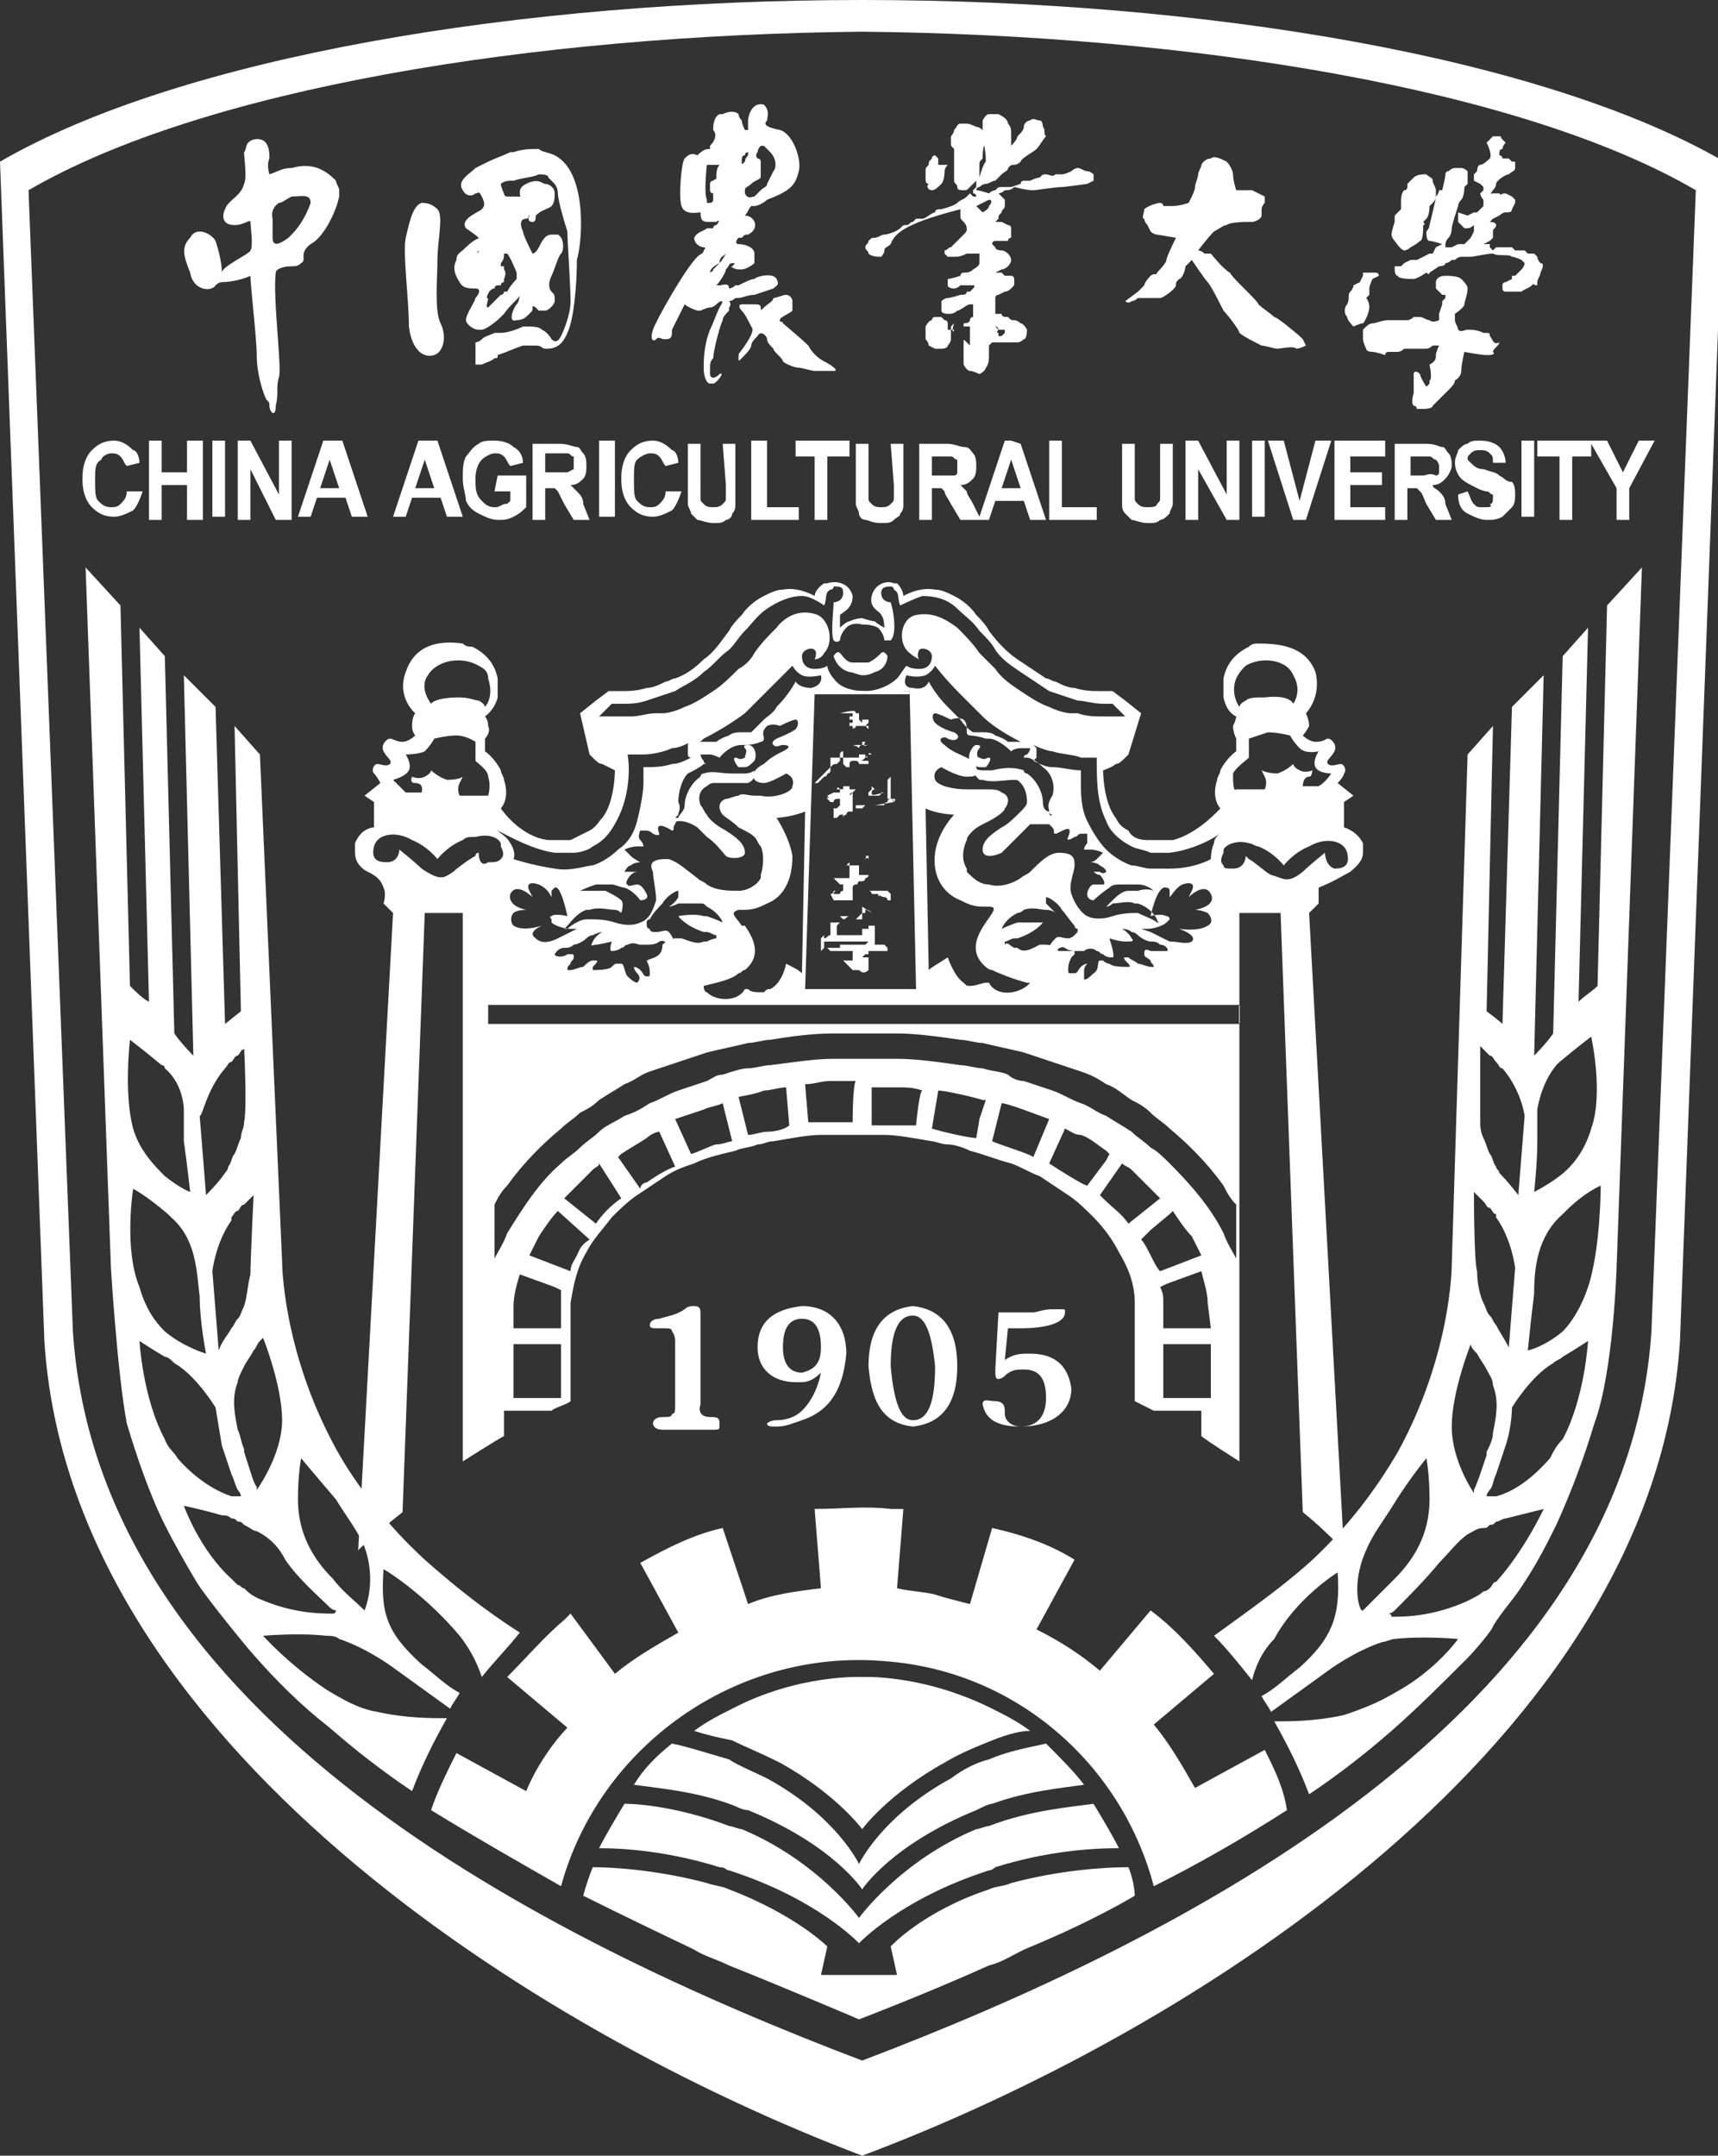 <?xml version="1.0" encoding="utf-8"?><svg version="1.1" xmlns="http://www.w3.org/2000/svg" xmlns:xlink="http://www.w3.org/1999/xlink" x="0px" y="0px" viewBox="0 0 54.2 68" style="enable-background:new 0 0 54.2 68;" xml:space="preserve"><rect x="0" y="0" width="54.2" height="68" fill="#333333" stroke="none"/><style type="text/css">.st0{fill:white}</style><g><g><path class="st0" d="M26.9,23.3L26.9,23.3z"/><path class="st0" d="M27.3,27.1L27.3,27.1C27.4,27.1,27.4,27.1,27.3,27.1C27.4,27.1,27.4,27.1,27.3,27.1l0.1-0.1l0,0l0,0l0,0C27.3,27,27.3,27.1,27.3,27.1L27.3,27.1C27.3,27.2,27.3,27.1,27.3,27.1z"/><path class="st0" d="M28.8,41.2c-0.9,0.1-1.4,0.7-1.4,1.9c0.1,1.2,0.5,1.8,1.4,1.9c0.9-0.1,1.4-0.7,1.4-1.9C30.2,41.9,29.7,41.3,28.8,41.2z M28.8,44.8c-0.4,0-0.6-0.6-0.7-1.7c0-1,0.2-1.6,0.7-1.6c0.4,0,0.6,0.6,0.7,1.6C29.5,44.2,29.3,44.8,28.8,44.8z"/><path class="st0" d="M32.5,42.7c-0.3,0-0.5,0-0.8,0.2l0.1-1h0.4c0.9,0,1.4-0.2,1.4-0.5c0-0.1,0-0.1-0.1-0.1c0,0-0.2,0-0.3,0c-0.3,0-0.5,0.1-0.6,0.1c-0.2,0-0.4,0-0.7,0c-0.2,0-0.3,0-0.4,0l-0.1,1.8c0,0.2,0,0.3,0.1,0.3c0,0,0.1,0,0.2-0.1c0.2-0.2,0.4-0.2,0.6-0.2c0.5,0,0.7,0.3,0.7,0.9c0,0.6-0.3,0.9-0.8,0.9c-0.3,0-0.5-0.2-0.5-0.4v-0.1c0-0.2-0.1-0.3-0.3-0.3S31,44.1,31,44.3c0.1,0.5,0.5,0.7,1.2,0.7c1,0,1.6-0.5,1.6-1.2C33.7,43.1,33.3,42.7,32.5,42.7L32.5,42.7z"/><path class="st0" d="M22.4,44.7c-0.2,0-0.4-0.1-0.3-0.4v-2.8c0-0.2,0-0.3-0.2-0.3c-0.1,0-0.2,0-0.3,0.1c-0.3,0.2-0.5,0.2-0.8,0.3c-0.2,0-0.3,0.1-0.3,0.2c0,0.1,0.1,0.1,0.2,0.1h0.2c0.2,0,0.3,0,0.3,0.1c0,0,0.1,0.1,0.1,0.3v2c0,0.2,0,0.3-0.1,0.3c0,0.1-0.1,0.1-0.3,0.1c-0.2,0-0.3,0.1-0.3,0.2c0,0.1,0.1,0.2,0.3,0.2h1.6c0.2,0,0.2,0,0.2-0.2C22.7,44.7,22.6,44.7,22.4,44.7L22.4,44.7z"/><path class="st0" d="M25.3,41.2L25.3,41.2c-0.9,0.1-1.4,0.5-1.4,1.3c0,0.7,0.5,1.1,1.2,1.1c0.1,0,0.1,0,0.2,0c0.2,0,0.4-0.1,0.6-0.3c-0.1,0.5-0.3,0.9-0.6,1.2c-0.2,0.2-0.5,0.3-0.8,0.3c-0.2,0-0.3,0.1-0.3,0.1c0,0.1,0.1,0.1,0.3,0.1c0.3,0,0.5-0.1,0.8-0.2c0.9-0.3,1.3-1,1.4-2.1C26.7,41.8,26.2,41.2,25.3,41.2z M25.3,43.3L25.3,43.3c-0.4,0-0.6-0.3-0.6-0.8c0-0.6,0.2-0.9,0.6-0.9s0.6,0.3,0.6,0.9C25.9,43,25.7,43.2,25.3,43.3L25.3,43.3z"/><path class="st0" d="M26.1,25.1L26.1,25.1L26.1,25.1L26.1,25.1L26.1,25.1c0,0.1,0,0.1,0,0.1l0,0l0,0c0,0,0,0,0.1,0.1l0,0l0,0c0,0,0,0,0.1,0l0,0c0-0.1,0.1-0.1,0.1-0.1h0.1l0,0v0.1l0,0c0,0,0,0,0,0.1c0,0,0,0-0.1,0.1l0,0l0,0l0,0l0,0h-0.1l0,0v0.1v0.1l0,0c0,0,0,0,0,0.1l0,0h0.1l0.1-0.1h0.1l0,0l0,0l0,0l0,0l0,0c0,0,0,0,0,0.1l0,0l0,0l0,0c0,0,0,0,0,0.1l0,0l0,0c0,0,0,0,0-0.1V26l0,0l0,0v-0.1v-0.1c0,0,0-0.1,0.1-0.1c0,0,0-0.1,0.1-0.1c0,0,0,0,0.1,0l0,0l0,0l0,0l0,0l0,0l0,0c0-0.1,0-0.1,0-0.1s0,0,0-0.1V25c0,0,0,0,0-0.1s0,0,0-0.1l0,0l0,0l0,0v0.1c0,0,0,0,0,0.1l0,0l0,0l0,0l0,0l0,0l0,0c0,0,0,0-0.1,0.1l0,0V25c0,0,0,0,0-0.1l0,0l0,0l0,0v-0.1l0,0c0,0,0,0,0.1,0l0,0l0,0l0,0l0,0l0,0c0,0,0,0-0.1,0l0,0l0,0l0,0l0,0h-0.1c0,0,0,0-0.1,0l0,0l0,0v0.1l0,0h-0.1l0,0l0,0l0,0l0,0l0,0V25h-0.1c0,0,0,0-0.1,0l0,0l0,0l0,0L26.1,25.1C26.2,25.2,26.1,25.2,26.1,25.1L26.1,25.1z"/><path class="st0" d="M28.2,25.3L28.2,25.3L28.2,25.3L28.2,25.3c0.1-0.1,0-0.1,0-0.1l0,0l0,0c0,0,0,0-0.1,0H28l0,0c0-0.3,0-0.5,0-0.5v-0.1l0,0l0,0l0,0l0,0l0,0l0,0l0,0l0,0l0,0l0,0l0,0l0,0l0.1-0.1c0,0.1,0,0.1,0,0.2v0.2c0,0.1,0,0.2,0,0.2v0.1l0,0l0,0l0,0c0,0-0.1,0-0.1,0.1l0,0c0,0-0.1,0-0.1,0.1c0,0,0,0-0.1,0c0,0,0,0-0.1,0l0,0h-0.1l0,0H27l0,0v0.1l0,0l0,0l0,0l0,0c0,0,0,0,0.1,0h0.1l0,0l0,0l0,0l0,0c0,0,0,0,0.1-0.1l0,0l0,0c0,0,0,0,0.1,0l0,0l0,0l0,0h0.1v0.2l0,0v0.1v0.6c0,0,0,0,0,0.1v0.1v0.1l0,0v-0.1v-0.1c0,0,0-0.1,0,0v-0.1V26v-0.1v-0.4v-0.1l0,0l0,0l0,0c0,0,0,0,0.1,0l0,0l0,0l0,0l0,0L28.2,25.3C28.1,25.2,28.2,25.2,28.2,25.3L28.2,25.3z"/><path class="st0" d="M26.2,24.2C26.2,24.2,26.3,24.2,26.2,24.2c0.1-0.1,0.1-0.1,0.2-0.1l0,0l0,0l0.1-0.1c0,0,0,0,0-0.1c0,0,0,0,0-0.1c0,0,0-0.1,0.1-0.1l0,0l0,0l0,0l0,0l0,0v0.1l0,0c0,0,0,0,0,0.1V24c0,0,0,0,0,0.1l0,0l0,0c0,0,0,0,0.1,0.1l0,0l0,0l0,0l0,0l0,0l0,0l0,0l0,0l0,0l0,0l0,0c0,0,0,0,0.1,0c0,0,0,0,0-0.1l0,0c0,0,0-0.1,0.1-0.1l0,0l0,0l0,0H27c0,0,0.1,0,0.1,0.1c0,0,0,0,0.1,0c0,0,0,0,0.1,0s0.1,0,0.1,0l0,0l0,0V24l0,0l0,0l0,0l0,0c0,0,0,0-0.1,0h-0.1h-0.1C27,24,27,24,27,24l0,0l0,0l0,0l0,0c0,0,0,0,0.1,0s0,0,0,0l0,0v-0.1l0,0l0,0c0.1,0,0.1,0,0.1,0l0,0l0,0l0,0l0,0c0,0,0,0-0.1,0H27h-0.1l0,0c0,0,0,0,0.1,0c0,0,0,0,0.1,0l0,0l0,0l0,0l0,0H27c0,0,0,0-0.1,0l0,0h-0.1l0,0c0,0,0,0-0.1,0l0,0l0,0l0,0l0,0l0,0c0,0,0,0,0.1,0l0,0h0.1H27l0,0l0,0l0,0l0,0c0,0,0,0-0.1,0h-0.2h-0.1c0,0,0,0-0.1,0l0,0l0,0c0,0-0.1,0-0.2,0l0,0c0,0-0.1,0-0.2,0H26l0,0h-0.1l0,0l0,0l0,0c0,0,0,0,0.1,0l0,0l0,0l0,0l0,0c0,0,0,0,0.1,0h0.1l0,0l0,0l0,0l0,0c0,0,0,0,0,0.1c0,0,0,0,0,0.1C26.2,24.1,26.2,24.1,26.2,24.2c0,0,0,0,0,0.1c0,0,0,0.1-0.1,0.1c0,0,0,0.1-0.1,0.1l0,0l-0.1,0.1l-0.1,0.1l0,0l0,0h-0.1L26.2,24.2L26.2,24.2L26.2,24.2L26.2,24.2z M27.3,23.9L27.3,23.9C27.2,24,27.2,24,27.3,23.9C27.2,24,27.2,24,27.1,24l0,0l0,0l0,0l0,0l0,0c0-0.1,0-0.1,0-0.1v-0.1l0,0l0,0h0.2C27.3,23.8,27.3,23.8,27.3,23.9C27.4,23.8,27.4,23.9,27.3,23.9L27.3,23.9C27.4,23.9,27.3,23.9,27.3,23.9L27.3,23.9z M27.5,23.8L27.5,23.8L27.5,23.8L27.5,23.8h-0.1C27.4,23.8,27.4,23.7,27.5,23.8C27.5,23.7,27.5,23.7,27.5,23.8L27.5,23.8C27.5,23.7,27.5,23.7,27.5,23.8z M27.4,23.5L27.4,23.5C27.4,23.5,27.5,23.5,27.4,23.5h0.2l0,0l0,0l0,0c0,0,0,0-0.1,0l0,0l0,0H27.4h-0.1h-0.1l0,0l0,0v-0.1l0,0l0,0c0,0,0,0,0.1,0l0,0C27.2,23.6,27.3,23.5,27.4,23.5L27.4,23.5z M26.9,23.6c0,0,0-0.1,0.1-0.1l0,0h0.1l0,0l0,0l0,0l0,0c0,0,0,0,0.1,0l0,0c0,0-0.1,0-0.1,0.1l0,0l0,0l0,0l0,0l0,0l0,0C27,23.5,26.9,23.5,26.9,23.6L26.9,23.6L26.9,23.6L26.9,23.6z"/><path class="st0" d="M26.4,24.9L26.4,24.9L26.4,24.9L26.4,24.9h0.1l0,0c0.1,0,0.1,0,0.2,0c0,0,0,0,0.1,0c0,0,0,0,0.1,0H27l0,0l0,0l0,0l0,0l0,0l0,0l0,0l0,0l0,0l0,0l0,0l0,0l0,0c0,0,0,0-0.1,0.1c0,0-0.1,0-0.1,0.1c0,0-0.1,0-0.1,0.1l0,0C26.5,24.8,26.4,24.8,26.4,24.9c0-0.1-0.1-0.1-0.1,0h-0.1l0,0c0,0,0,0,0.1,0C26.3,24.8,26.4,24.8,26.4,24.9L26.4,24.9L26.4,24.9L26.4,24.9L26.4,24.9z"/><path class="st0" d="M27.1,25.5L27.1,25.5L27.1,25.5z"/><path class="st0" d="M27,22.5L27,22.5C26.9,22.5,26.9,22.6,27,22.5c-0.1,0-0.1,0-0.1,0l0,0l0,0l0,0l0,0l0,0l0,0c0,0,0,0-0.1,0l0,0l0,0l0,0l0,0c0,0,0,0,0,0.1l0,0c0,0,0,0,0,0.1l0,0v0.1c0,0,0,0,0,0.1l0,0l0,0l0,0l0,0l0,0l0,0l0,0l0,0H27h-0.1l0,0l0,0c0,0,0,0,0.1,0l0,0c0,0,0,0,0.1,0c0,0,0,0,0.1,0h0.1h0.1l0,0l0,0l0,0l0,0l0,0l0,0l0,0c0,0,0,0,0-0.1l0,0l0,0l0,0l0,0l0,0l0,0l0,0c0,0,0,0,0-0.1c0,0,0,0-0.1,0c0,0,0,0-0.1,0l0,0h-0.1c0,0,0,0,0-0.1c0,0,0,0,0-0.1l0,0l0,0l0,0l0,0H27h-0.1l0,0l0,0l0,0l0,0l0,0l0,0v0.1l0,0h-0.1l0,0l0,0v-0.1l0,0c0,0,0,0-0.1,0l0,0c0,0,0,0-0.1,0h-0.1l0,0C26.9,22.4,27,22.4,27,22.5L27,22.5L27,22.5L27,22.5z M27.3,22.9C27.3,22.9,27.3,22.8,27.3,22.9L27.3,22.9L27.3,22.9c0.1-0.1,0.1-0.1,0.1-0.1l0,0l0,0l0,0l0,0h-0.1l0,0l0,0l0,0l0,0h0.1l0,0l0,0l0,0c0,0,0,0,0,0.1c0,0,0,0,0,0.1L27.3,22.9L27.3,22.9C27.4,22.9,27.4,22.9,27.3,22.9L27.3,22.9C27.4,22.9,27.4,22.9,27.3,22.9L27.3,22.9L27.3,22.9L27.3,22.9z M27.1,22.7C27.1,22.7,27.2,22.7,27.1,22.7h0.1v0.1L27.1,22.7L27.1,22.7L27.1,22.7L27.1,22.7z M27.1,22.9L27.1,22.9L27.1,22.9l0.1-0.1C27.2,22.8,27.2,22.8,27.1,22.9L27.1,22.9L27.1,22.9C27.2,22.9,27.1,22.9,27.1,22.9L27.1,22.9L27.1,22.9L27.1,22.9z M26.8,22.8C26.8,22.8,26.8,22.7,26.8,22.8v-0.1l0,0c0,0,0,0,0.1,0l0,0l0,0c0,0,0,0,0,0.1l0,0C27,22.8,26.9,22.8,26.8,22.8L26.8,22.8z M27,22.9L27,22.9L27,22.9C27,23,26.9,23,27,22.9L26.9,23c0,0,0,0,0-0.1l0,0l0,0l0,0C26.9,22.9,26.9,22.9,27,22.9L27,22.9C26.9,22.9,26.9,22.9,27,22.9L27,22.9z"/><path class="st0" d="M27.5,25c0-0.1,0.1-0.1,0.1-0.1l0,0l0,0l0,0c-0.1-0.1-0.1-0.1-0.1-0.1l0,0l0,0c0,0,0,0-0.1,0c0,0,0,0-0.1,0l0,0l0,0l0,0l0,0l0,0h0.1v0.1l0,0c0,0,0,0,0-0.1l0,0l0,0h0.1l0,0c0,0,0,0,0,0.1l0,0l0,0l0,0l0,0l0,0l0,0l0,0l0,0l0,0l0,0l0,0c0,0,0,0-0.1,0.1c0,0,0,0,0,0.1l0,0l0,0l0,0l0,0l0,0c0,0,0,0,0.1,0c0,0,0,0,0.1,0c0,0,0,0,0.1,0c0,0,0.1,0,0.1-0.1l0,0l0,0c0,0,0,0,0.1,0l0,0l0,0C27.5,25.1,27.5,25.1,27.5,25C27.5,25.1,27.5,25.1,27.5,25L27.5,25L27.5,25L27.5,25L27.5,25z"/><path class="st0" d="M26.7,30.3L26.7,30.3"/><path class="st0" d="M27.5,28.8C27.5,28.8,27.4,28.8,27.5,28.8C27.4,28.7,27.4,28.7,27.5,28.8c-0.1-0.1-0.1-0.1-0.2-0.1l0,0l0,0l0,0l0,0l0,0v0.1l0,0l0,0l0,0l0,0h-0.1h-0.1l0,0l0,0l0,0c0,0,0,0,0.1,0l0,0l-0.1,0.1l0,0l0,0l0,0c0.1,0,0.1,0,0.1,0h0.1l0,0l0,0l0,0l0,0l0,0l0,0l0,0l0,0l0,0l0,0l0,0h-0.1l0,0c0,0,0,0-0.1,0H27l0,0l0,0l0,0c0,0,0,0,0.1,0l0,0L27,29l0,0l0,0l0,0l0,0l0,0l0,0l0,0h0.1l0,0c0,0,0,0,0.1,0l0,0l0,0l0,0v-0.1c0,0,0,0,0-0.1l0,0l0,0l0,0c0,0,0,0,0-0.1l0,0l0,0l0,0l0,0v-0.1l0,0l0,0L27.5,28.8L27.5,28.8L27.5,28.8z"/><path class="st0" d="M26.6,29L26.6,29c0.1,0,0.1-0.1,0.2-0.1c0,0,0,0,0.1,0l0,0l0,0l0,0l0,0l0,0l0,0c0,0,0,0-0.1,0l0,0c0,0,0,0-0.1,0c0,0,0,0-0.1,0h-0.1l0,0L26.6,29L26.6,29L26.6,29L26.6,29z"/><path class="st0" d="M27.7,28.2L27.7,28.2C27.7,28.3,27.8,28.3,27.7,28.2c0.1,0.1,0.2,0.1,0.2,0.1l0,0l0,0c0.1,0,0.1,0.1,0.1,0.1s0,0,0.1,0l0,0c0,0,0,0,0-0.1c0,0,0,0,0-0.1l0,0l0,0l0,0l0,0l0,0l0,0L28,28.1c0,0,0,0-0.1,0l0,0c0,0,0,0-0.1,0c0,0,0,0-0.1,0l0,0h-0.1h-0.1h-0.1l0,0l0,0h-0.1H27c0.1,0,0.1,0,0.2,0c0,0,0,0,0.1,0l0,0l0,0c0,0,0,0,0.1,0c0,0,0.1,0,0.1,0.1C27.6,28.2,27.6,28.2,27.7,28.2L27.7,28.2z"/><path class="st0" d="M27.4,30.6L27.4,30.6L27.4,30.6L27.4,30.6c0-0.1,0-0.2,0-0.3v-0.1c0.1,0,0.1,0,0.2,0h0.2l0,0l0,0l0,0l0,0l0,0l0,0c0,0,0,0-0.1,0c0,0,0,0-0.1,0h-0.3h-0.1l0,0l0.1-0.1l0,0h0.1V30h0.1c0,0,0.1,0,0.2,0s0.1,0,0.2,0H28l0,0c0,0,0,0,0-0.1l0,0c0,0,0,0-0.1-0.1l0,0c0,0,0,0-0.1,0h-0.1h-0.1l0,0v-0.1v-0.1c0-0.1,0-0.1,0-0.2s0-0.1,0,0v-0.1l0,0l0,0v-0.1l0,0c0,0,0,0-0.1,0c0,0,0,0-0.1,0c0,0,0,0-0.1,0c0,0,0,0-0.1,0l0,0l0,0l0,0h0.1c0,0,0,0,0.1,0l0,0l0,0v0.1h-0.1h-0.1l0,0l0,0l0,0l0,0l0,0l0,0l0,0v0.1h-0.1c0,0,0,0-0.1,0l0,0l0,0l0,0l0,0l0,0c0.1,0,0.2,0,0.2,0c0,0.1,0,0.1,0,0.1l0,0l0,0c-0.1,0-0.1,0-0.2,0h-0.1h-0.1c-0.1,0-0.1,0-0.2,0h-0.1l0,0h-0.1l0,0v-0.1c0,0,0,0,0-0.1l0,0c0.1,0,0.1,0,0.1,0h0.1l0,0l0,0l0,0l0,0l0,0c0,0,0,0-0.1,0l0,0c0,0,0,0-0.1,0l0,0v-0.1l0,0l0,0l0,0l0.1-0.1l0,0l0,0l0,0l0,0l0,0l0,0l0,0l0,0l0,0c0,0,0,0-0.1,0l0,0l0,0l0,0h-0.1h-0.1l0,0c0,0,0,0,0,0.1c0,0,0,0,0,0.1l0,0l0,0v0.1c0,0,0,0,0,0.1l0,0l0,0l0,0l0,0l0,0c-0.1,0-0.1,0.1-0.2,0.1l0,0l0,0v-0.1l0,0l0,0l0,0l-0.1,0.1l0,0l0,0c0,0,0,0,0,0.1l0,0l0,0c0,0,0,0,0,0.1v0.1c0,0,0,0,0,0.1l0,0l0,0c0,0,0,0,0.1-0.1c0,0,0,0,0-0.1c0,0,0,0,0-0.1l0,0l0,0l0,0l0,0l0,0c0,0,0.1,0,0.2,0c0,0,0,0,0.1,0h0.1h0.1l0,0h0.1h0.1h0.1l0,0c0,0,0,0,0.1,0H27h0.4l0,0l0,0c0,0,0,0-0.1,0.1c0,0,0,0-0.1,0l0,0l0,0c0,0,0,0-0.1,0l0,0H27l0,0h-0.1l0,0c0,0,0,0-0.1,0h-0.1h-0.1c0,0,0,0-0.1,0l0,0l0,0l0,0l0,0l0,0V30h0.1l0,0l0,0l0,0l0,0l0,0c0,0,0.1,0,0.1-0.1h0.1h0.1l0,0l0,0l0,0l0,0l0,0l0,0l0,0l0,0c-0.1,0-0.1,0-0.1,0l0,0l0,0l0,0l0,0l0,0l0,0l0,0c-0.1,0-0.2,0-0.3,0h-0.1h-0.1c-0.1,0-0.1,0-0.1,0c-0.1,0-0.1,0-0.1,0l0,0l0,0l0.1,0.1c0,0,0,0,0.1,0l0,0h0.1c0,0,0,0,0.1,0l0,0h0.1c0.1,0,0.1,0,0.2,0h0.1v0.1c0,0,0,0,0,0.1c0,0,0,0,0,0.1l0,0l0,0c0,0,0,0-0.1,0l0,0c0,0,0,0-0.1,0l0,0l0,0l0,0c0,0,0,0-0.1,0l0,0l0.1,0.1l0.1,0.1c0,0,0,0,0.1,0.1l0,0c0,0,0,0,0.1,0l0,0c0,0,0,0,0.1,0l0,0C27.2,30.7,27.3,30.7,27.4,30.6C27.3,30.7,27.4,30.6,27.4,30.6L27.4,30.6C27.4,30.6,27.4,30.5,27.4,30.6L27.4,30.6z"/><path class="st0" d="M27.4,29.4L27.4,29.4L27.4,29.4L27.4,29.4L27.4,29.4z"/><path class="st0" d="M26.3,28.4h0.1h0.1c0,0,0,0,0.1,0h0.1l0,0h0.1c0,0,0,0,0.1,0l0,0l0,0c0,0,0,0,0-0.1l0,0c0,0,0,0,0-0.1l0,0c0,0,0,0,0-0.1l0,0V28l0,0l0,0c0,0,0-0.1,0.1-0.1s0,0,0.1-0.1l0,0l0,0c0,0,0,0,0.1,0l0,0l0,0l0,0c0,0,0.1,0,0.1-0.1c0,0,0.1,0,0.1-0.1h0.1l0,0l0,0l0,0l0,0l0,0l0,0l0,0h-0.1l0,0h-0.1l0,0h-0.1h-0.1l0,0l0,0v-0.1c0,0,0,0,0-0.1l0,0v-0.1l0,0l0,0c0,0,0,0-0.1,0l0,0h-0.1c0,0,0,0-0.1,0l0,0c0,0,0,0-0.1,0l0,0l0,0l0,0l0,0l0,0l0.1-0.1c0,0,0,0,0,0.1v0.1c0,0,0,0,0,0.1l0,0l0,0c0,0,0,0,0,0.1l0,0v0.1l0,0l0,0l0,0l0,0l0,0l0,0l0,0l0,0l0,0h-0.1h-0.1c0,0,0,0-0.1,0h-0.1h-0.1l0,0l0,0l0,0l0,0c0,0,0,0,0.1,0.1l0.1,0.1l0,0l0,0h0.1l0,0V28l0,0l0,0l0,0c0,0,0,0,0,0.1c0,0-0.1,0-0.1,0.1l0,0h-0.1h-0.1c0,0,0-0.1,0.1-0.1l0,0l0,0h-0.1c0,0,0,0.1-0.1,0.1l0,0l0,0l0,0L26.3,28.4L26.3,28.4L26.3,28.4z M27.3,27L27.3,27L27.3,27h0.1v0.1C27.4,27.1,27.4,27.1,27.3,27C27.4,27.1,27.4,27.1,27.3,27L27.3,27v0.1V27L27.3,27L27.3,27z"/><polygon class="st0" points="27.2,21.9 28.2,21.9 28.7,21.9 28.7,21.8 25.7,21.8 25.7,21.9 26.2,21.9 "/><path class="st0" d="M31.2,23.9c-0.1,0-0.1,0.1-0.3,0l0,0c-0.1,0-0.1-0.2,0-0.3c0,0,0.1-0.1-0.1-0.1c-0.1,0-0.3,0.3-0.2,0.5c0.1,0.1,0.2,0.2,0.3,0.2c0.1,0,0.1,0,0.2,0C31.2,24.1,31.3,23.9,31.2,23.9L31.2,23.9z"/><path class="st0" d="M26.8,21.2c0.1,0,0.3,0.1,0.4,0.1s0.2,0,0.4-0.1c0.4-0.1,0.4-0.5,0.4-0.5s-0.1-0.2-0.2-0.1s-0.2,0.2-0.4,0.3c-0.1,0-0.2,0-0.3,0c-0.1,0-0.1,0-0.2,0c-0.2,0-0.3-0.2-0.4-0.3c-0.1-0.1-0.2,0.1-0.2,0.1S26.4,21.1,26.8,21.2L26.8,21.2z"/><path class="st0" d="M36.8,28.3C36.8,28.3,36.8,28.2,36.8,28.3C36.8,28.2,36.8,28.3,36.8,28.3z"/><path class="st0" d="M17.6,28.3C17.6,28.3,17.6,28.2,17.6,28.3C17.6,28.2,17.6,28.3,17.6,28.3z"/><path class="st0" d="M23.6,23.5c-0.2,0-0.1,0.1-0.1,0.1c0.1,0.1,0,0.2,0,0.3l0,0c-0.2,0.1-0.2,0-0.3,0c-0.1,0,0,0.2,0.1,0.3c0.1,0,0.1,0,0.2,0s0.2-0.1,0.3-0.2C23.9,23.8,23.8,23.5,23.6,23.5z"/></g><g><path class="st0" d="M27.2,0C16.4,0,5.7,1.8,0,5.1l1.4,37.2C2.2,54.9,16.9,64.1,27.2,68c10.4-3.9,25-13.1,25.8-25.7l1.4-37.2C48.7,1.8,38,0,27.2,0z M52.1,42c-0.8,12.1-14.9,19.2-24.9,23c-10-3.8-24.1-10.8-24.9-23L0.9,6c5.5-3.2,15.9-4.9,26.3-5C37.6,1.1,48,2.8,53.5,6L52.1,42z"/><path class="st0" d="M14.5,51.6c0.4,0.5,0.6,1,0.7,1.3c0.4-0.5,0.8-0.9,1.2-1.4c-1.1-0.7-2.1-1.5-3-2.3c-1.2-1.1-2.2-2.4-2.8-3.5c-1.7-3.1-1.7-5.9-1.7-5.9l-0.7-16l-0.8-0.9l0.2,9l-0.5,0.4l-0.3-10l-1-1l0.3,12c0,0-0.4-0.4-0.6-0.7L5.2,20.7l0,0l-0.8-0.9l0.3,11.8c-0.2-0.1-0.4-0.3-0.6-0.5l-0.3-12l-1.1-1.2L3.5,40c0,0,0.2,3.3,0.5,4.9c0.3,1,0.7,2.2,1.2,3.2c0.3,0.6,0.7,1.3,1,1.8s1.7,2.2,1.8,2.3c0.7,0.8,1.5,1.6,2.4,2.3c0.8,0.7,1.7,1.4,2.6,2c0.3-0.8,0.7-1.6,1.1-2.3c-0.5,0-1.3,0-2.2-0.2c-0.6-0.1-1.1-0.4-1.6-0.7c-1.2-0.8-2-1.7-2-1.7s1.1-0.1,2,0c0.1,0,0.3,0,0.4,0.1c0.9,0.3,1.7,0.9,1.7,0.9l1.8,1.3c0.1-0.2,0.2-0.3,0.3-0.5c-0.4-0.2-0.8-0.6-1.2-0.9c-1.1-1-1.3-1.6-1.2-3C12.3,49.6,13.5,50.4,14.5,51.6L14.5,51.6z M8.3,42.2c0,0,0.6,1.5,0.6,2.6S8.1,47,8.1,47s0,0,0-0.1c-0.1-0.1-0.2-0.5-0.4-1.1c0,0,0,0,0-0.1c-0.1-0.2-0.1-0.4-0.2-0.6c-0.1-0.5-0.2-1,0-1.5c0-0.1,0.1-0.3,0.2-0.5s0.2-0.3,0.3-0.5c0.1-0.1,0.1-0.2,0.2-0.3C8.3,42.2,8.3,42.2,8.3,42.2L8.3,42.2z M7.9,40.2c-0.1,0.4-0.1,0.7-0.2,1c-0.1,0.2-0.1,0.3-0.2,0.4c-0.1,0.1-0.1,0.2-0.2,0.3c-0.1,0.2-0.3,0.4-0.4,0.7l-0.2-2.5c0,0,0.1-0.9,0.6-1.6c0,0,0,0,0-0.1c0.1-0.1,0.1-0.2,0.2-0.2C7.6,38.1,7.6,38,7.7,38C7.9,37.8,8,37.7,8,37.7S7.9,39.8,7.9,40.2L7.9,40.2z M7.1,33.7c0.1-0.1,0.1-0.2,0.2-0.2c0.1-0.1,0.1-0.2,0.2-0.2c0.1-0.1,0.1-0.2,0.2-0.2c0-0.1,0-0.1,0-0.1s0.1,2,0,2.4c0,0.2-0.1,0.3-0.1,0.5c-0.1,0.2-0.1,0.3-0.2,0.5c-0.1,0.1-0.1,0.3-0.2,0.4c0,0.1-0.1,0.2-0.1,0.2c-0.2,0.3-0.6,0.7-0.6,0.7l-0.2-2.5C6.4,35.2,6.5,34.4,7.1,33.7L7.1,33.7z M4.1,32.8c0,0,0.4,0.3,1,0.8c0,0,0.1,0,0.1,0.1C5.8,34.2,5.8,35,5.8,35s0,0.3,0,1C5.9,36.7,6,37.6,6,37.6s-0.3-0.1-0.8-0.5c-0.3-0.3-0.8-0.8-1-1.5C3.9,34.5,4.1,32.8,4.1,32.8z M4.2,37.5c0,0,0.4,0.2,1.1,0.8c0,0,0,0,0.1,0.1c0.8,0.7,0.8,1.7,0.9,2.5c0,0.8,0.2,1.8,0.2,1.8S5.8,42.5,5.2,42c-0.3-0.3-0.6-0.7-0.8-1.4C3.9,39.4,4.2,37.5,4.2,37.5L4.2,37.5z M5.2,45.4c-0.7-1.3-0.8-3.1-0.8-3.1s0.3,0.2,0.8,0.5c0.1,0,0.2,0.1,0.3,0.2c0.7,0.4,1.3,1.4,1.3,1.4S6.9,45,7,45.6c0.1,0.3,0.2,0.6,0.3,0.9c0.1,0.2,0.1,0.3,0.2,0.5c0.1,0.1,0.1,0.2,0.1,0.2s0,0-0.1,0c0,0-0.1,0-0.2,0c-0.3-0.1-1-0.4-1.7-1.2C5.5,45.8,5.3,45.7,5.2,45.4L5.2,45.4z M10.5,50.9c-0.4,0-1.3,0-2.4-0.5c-0.2-0.1-0.3-0.2-0.4-0.3c-0.1,0-0.1-0.1-0.2-0.1c-0.1-0.1-0.1-0.1-0.2-0.2c-1-0.9-1.5-2.3-1.5-2.3s0.5,0.1,1.2,0.3c0.1,0,0.2,0,0.3,0.1c0.1,0,0.1,0,0.2,0.1c0.1,0,0.1,0,0.2,0.1c0.2,0.1,0.3,0.2,0.4,0.2c0.4,0.2,0.7,0.5,0.9,0.9c0.4,0.6,1.1,1.2,1.4,1.5c0.1,0.1,0.2,0.1,0.2,0.1S10.6,50.9,10.5,50.9L10.5,50.9z M11.5,50.8c-0.3-0.3-0.7-0.6-1-1c-0.6-0.6-1.1-1.4-1.1-2.5c0-0.8,0.1-1.3,0.1-1.3s0.5,0.6,1.1,1.3c0.3,0.5,0.7,1,0.9,1.5C11.9,49.9,11.5,50.8,11.5,50.8L11.5,50.8z"/><path class="st0" d="M42.2,49.6c0.1,1.4-0.2,2.1-1.2,3c-0.4,0.3-0.8,0.7-1.2,0.9c0.1,0.2,0.2,0.3,0.3,0.5l1.8-1.3c0,0,0.8-0.6,1.7-0.9c0.1,0,0.3-0.1,0.4-0.1c0.9-0.1,2,0,2,0s-0.7,1-2,1.7c-0.5,0.3-1,0.5-1.6,0.7c-0.9,0.2-1.7,0.2-2.2,0.2c0.4,0.7,0.8,1.5,1.1,2.3c0.9-0.6,1.8-1.3,2.6-2s1.6-1.5,2.4-2.3c0.2-0.2,0.8-0.9,0.8-1c0.3-0.5,0.7-0.9,1-1.4c0.4-0.6,0.7-1.2,1-1.8c0.5-1.1,0.9-2.2,1.2-3.2C50.9,43.3,51,40,51,40l0.8-22.1l-1.1,1.2l-0.3,12c-0.2,0.2-0.4,0.3-0.6,0.5l0.3-11.8l-0.8,0.9l0,0L49,32.6c-0.2,0.3-0.6,0.7-0.6,0.7l0.3-12l-1,1l-0.3,10c-0.1-0.1-0.5-0.4-0.5-0.4l0.2-9l-0.8,0.9l-0.5,16.1c0,0,0,2.8-1.7,5.9c-0.7,1.2-1.6,2.4-2.8,3.5c-0.9,0.8-1.9,1.5-3,2.3c0.4,0.4,0.8,0.9,1.2,1.4c0.1-0.4,0.3-0.9,0.7-1.3C40.9,50.4,42.2,49.6,42.2,49.6L42.2,49.6z M46.4,42.4c0,0.1,0.1,0.2,0.2,0.3c0.1,0.2,0.2,0.3,0.3,0.5s0.2,0.3,0.2,0.5c0.2,0.5,0.1,1,0,1.5c0,0.2-0.1,0.4-0.2,0.6c0,0,0,0,0,0.1c-0.2,0.6-0.3,0.9-0.4,1.1v0.1c0,0-0.7-1-0.7-2.1S46.4,42.4,46.4,42.4C46.4,42.4,46.2,42.2,46.4,42.4L46.4,42.4z M46.5,37.6c0,0,0.1,0.1,0.3,0.3c0.1,0.1,0.1,0.2,0.2,0.2c0.1,0.1,0.1,0.2,0.2,0.2c0,0,0,0,0,0.1c0.5,0.7,0.6,1.6,0.6,1.6l-0.2,2.5c-0.1-0.2-0.3-0.5-0.4-0.7c-0.1-0.1-0.1-0.2-0.2-0.3c-0.1-0.1-0.1-0.2-0.2-0.4c-0.1-0.2-0.2-0.6-0.2-1C46.5,39.8,46.5,37.6,46.5,37.6L46.5,37.6z M48.1,35.2l-0.2,2.5c0,0-0.3-0.4-0.6-0.7c0-0.1-0.1-0.1-0.1-0.2c-0.1-0.1-0.1-0.3-0.2-0.4c-0.1-0.2-0.1-0.3-0.2-0.5c-0.1-0.2-0.1-0.4-0.1-0.5c0-0.4,0-2.4,0-2.4s0,0,0.1,0.1c0,0,0.1,0.1,0.2,0.2c0.1,0,0.1,0.1,0.2,0.2c0.1,0.1,0.1,0.2,0.2,0.2C48,34.4,48.1,35.2,48.1,35.2L48.1,35.2z M50.2,35.6c-0.2,0.7-0.6,1.2-1,1.5s-0.8,0.5-0.8,0.5s0.1-0.9,0.1-1.6c0-0.7,0-1,0-1s0.1-0.8,0.6-1.4c0,0,0,0,0.1-0.1c0.6-0.5,1-0.8,1-0.8S50.6,34.5,50.2,35.6L50.2,35.6z M50.1,40.6c-0.2,0.6-0.5,1.1-0.8,1.4c-0.6,0.5-1.1,0.6-1.1,0.6s0.1-1,0.2-1.8c0-0.8,0.1-1.8,0.9-2.5c0,0,0,0,0.1-0.1c0.6-0.6,1.1-0.8,1.1-0.8S50.5,39.4,50.1,40.6L50.1,40.6z M48.9,46c-0.7,0.8-1.3,1.1-1.7,1.2c-0.1,0-0.2,0-0.2,0c-0.1,0-0.1,0-0.1,0s0-0.1,0.1-0.2c0.1-0.1,0.1-0.3,0.2-0.5c0.1-0.3,0.2-0.6,0.3-0.9c0.2-0.6,0.2-1.2,0.2-1.2s0.6-1,1.3-1.4c0.1-0.1,0.2-0.1,0.3-0.2c0.5-0.3,0.8-0.5,0.8-0.5s-0.1,1.8-0.8,3.1C49.1,45.6,49,45.8,48.9,46L48.9,46z M43.8,50.9c0,0,0.1,0,0.2-0.1c0.3-0.3,1-1,1.4-1.5c0.3-0.3,0.6-0.7,0.9-0.9c0.2-0.1,0.3-0.2,0.5-0.2c0.1,0,0.1,0,0.2-0.1c0.1,0,0.1,0,0.2-0.1c0.1,0,0.2-0.1,0.3-0.1c0.8-0.2,1.2-0.3,1.2-0.3s-0.6,1.3-1.5,2.3c-0.1,0-0.1,0.1-0.2,0.2c0,0-0.1,0.1-0.2,0.1c-0.1,0.1-0.3,0.2-0.5,0.3c-1.1,0.5-2,0.5-2.4,0.5C43.9,50.9,43.8,50.9,43.8,50.9L43.8,50.9z M43.1,48.9c0.2-0.5,0.6-1,0.9-1.5c0.5-0.8,1-1.4,1-1.4s0.1,0.5,0.1,1.3c0,1.1-0.5,1.9-1.1,2.5c-0.3,0.3-0.7,0.7-1,1C42.9,50.9,42.6,50,43.1,48.9L43.1,48.9z"/><g><g><path class="st0" d="M3.5,14.3c0.1,0,0.2,0,0.3,0.1s0.1,0.2,0.2,0.3l0.4-0.1c0-0.2-0.1-0.4-0.2-0.4C4,14,3.8,13.9,3.6,13.9c-0.3,0-0.5,0.1-0.7,0.3s-0.3,0.5-0.3,0.9s0.1,0.7,0.3,0.9s0.4,0.3,0.7,0.3c0.2,0,0.4-0.1,0.6-0.2c0.1-0.1,0.2-0.3,0.3-0.6l-0.5,0c0,0.2-0.1,0.3-0.2,0.4C3.7,16,3.6,16,3.5,16c-0.2,0-0.3-0.1-0.4-0.2C3,15.7,3,15.5,3,15.1c0-0.3,0-0.5,0.2-0.6C3.2,14.4,3.4,14.3,3.5,14.3L3.5,14.3z"/><polygon class="st0" points="5.9,14.9 5.1,14.9 5.1,13.9 4.7,13.9 4.7,16.4 5.1,16.4 5.1,15.3 5.9,15.3 5.9,16.4 6.4,16.4 6.4,13.9 5.9,13.9 "/><rect x="6.7" y="13.9" class="st0" width="0.4" height="2.4"/><polygon class="st0" points="8.8,15.6 7.9,13.9 7.5,13.9 7.5,16.4 7.9,16.4 7.9,14.8 8.7,16.4 9.2,16.4 9.2,13.9 8.8,13.9 "/><path class="st0" d="M10.4,13.9h-0.2l-0.8,2.4h0.4l0.2-0.6h0.9l0.2,0.6h0.5l-0.8-2.4C10.6,13.9,10.4,13.9,10.4,13.9z M10.1,15.4l0.3-0.9l0,0l0.3,0.9H10.1L10.1,15.4z"/><path class="st0" d="M13.4,13.9h-0.2l-0.8,2.4h0.4l0.2-0.6h0.9l0.2,0.6h0.5l-0.8-2.4H13.4L13.4,13.9z M13.1,15.4l0.3-0.9l0,0l0.3,0.9H13.1L13.1,15.4z"/><path class="st0" d="M15.6,15.5h0.5v0.3c-0.1,0.1-0.1,0.1-0.2,0.1C15.7,16,15.7,16,15.6,16c-0.2,0-0.3-0.1-0.4-0.2C15,15.6,15,15.4,15,15.1c0-0.3,0.1-0.5,0.2-0.6c0.1-0.1,0.3-0.2,0.4-0.2c0.1,0,0.2,0,0.3,0.1s0.1,0.2,0.2,0.3l0.4-0.1c0-0.2-0.1-0.4-0.3-0.5c-0.1-0.1-0.3-0.2-0.6-0.2c-0.2,0-0.4,0-0.5,0.1c-0.2,0.1-0.3,0.3-0.4,0.4c-0.1,0.2-0.1,0.4-0.1,0.7s0.1,0.5,0.1,0.7c0.1,0.2,0.2,0.3,0.4,0.4s0.4,0.2,0.6,0.2c0.2,0,0.3,0,0.5-0.1s0.3-0.2,0.4-0.3v-1h-0.9L15.6,15.5L15.6,15.5z"/><path class="st0" d="M18.2,15.5c-0.1-0.1-0.1-0.1-0.2-0.2c0.2,0,0.3-0.1,0.4-0.2c0.1-0.1,0.1-0.3,0.1-0.4c0-0.1,0-0.3-0.1-0.4c-0.1-0.1-0.1-0.2-0.2-0.2S17.9,14,17.7,14h-0.9v2.4h0.4v-1h0.1c0.1,0,0.2,0,0.2,0l0.1,0.1c0,0,0.1,0.2,0.2,0.4l0.3,0.5h0.5l-0.2-0.5C18.4,15.7,18.3,15.6,18.2,15.5z M17.9,14.9c0,0-0.1,0-0.3,0h-0.4v-0.6h0.7c0.1,0,0.1,0.1,0.2,0.1c0,0,0,0.1,0,0.2c0,0.1,0,0.1,0,0.2"/><rect x="18.9" y="13.9" class="st0" width="0.5" height="2.4"/><path class="st0" d="M20.5,14.3c0.1,0,0.2,0,0.3,0.1c0.1,0.1,0.1,0.2,0.2,0.3l0.4-0.1c0-0.2-0.1-0.4-0.2-0.4c-0.2-0.2-0.4-0.3-0.6-0.3c-0.3,0-0.5,0.1-0.7,0.3s-0.3,0.5-0.3,0.9s0.1,0.7,0.3,0.9c0.2,0.2,0.4,0.3,0.7,0.3c0.2,0,0.4-0.1,0.6-0.2c0.1-0.1,0.2-0.3,0.3-0.6l-0.5,0c0,0.2-0.1,0.3-0.2,0.4S20.6,16,20.5,16c-0.2,0-0.3-0.1-0.4-0.2C20,15.7,20,15.5,20,15.1c0-0.3,0-0.5,0.1-0.6S20.4,14.3,20.5,14.3L20.5,14.3z"/><path class="st0" d="M22.9,15.3c0,0.2,0,0.3,0,0.4c0,0.1,0,0.1-0.1,0.2C22.7,16,22.6,16,22.5,16s-0.2,0-0.3-0.1c-0.1-0.1-0.1-0.1-0.1-0.2c0-0.1,0-0.2,0-0.4V14h-0.4v1.3c0,0.3,0,0.5,0,0.6c0,0.1,0.1,0.2,0.1,0.3c0.1,0.1,0.2,0.2,0.2,0.2c0.1,0,0.3,0.1,0.5,0.1s0.3,0,0.4-0.1c0.1,0,0.2-0.1,0.2-0.2c0.1-0.1,0.1-0.2,0.1-0.3c0-0.1,0-0.3,0-0.6V14h-0.4L22.9,15.3L22.9,15.3z"/><polygon class="st0" points="24.2,13.9 23.7,13.9 23.7,16.4 25.2,16.4 25.2,16 24.2,16 "/><polygon class="st0" points="25.1,14.4 25.7,14.4 25.7,16.4 26.1,16.4 26.1,14.4 26.8,14.4 26.8,13.9 25.1,13.9 "/><path class="st0" d="M28.2,15.3c0,0.2,0,0.3,0,0.4c0,0.1,0,0.1-0.1,0.2C28,16,27.9,16,27.8,16s-0.2,0-0.3-0.1c-0.1-0.1-0.1-0.1-0.1-0.2c0-0.1,0-0.2,0-0.4V14H27v1.3c0,0.3,0,0.5,0,0.6c0,0.1,0.1,0.2,0.1,0.3s0.1,0.2,0.2,0.2s0.2,0.1,0.5,0.1c0.2,0,0.3,0,0.4-0.1s0.2-0.1,0.2-0.2c0.1-0.1,0.1-0.2,0.1-0.3c0-0.1,0-0.3,0-0.6V14h-0.4L28.2,15.3L28.2,15.3z"/><path class="st0" d="M31.9,13.9h-0.2l-0.8,2.4l-0.2-0.4c-0.1-0.2-0.2-0.3-0.2-0.4c-0.1-0.1-0.1-0.1-0.2-0.2c0.2,0,0.3-0.1,0.4-0.2c0.1-0.1,0.1-0.3,0.1-0.4c0-0.1,0-0.3-0.1-0.4c-0.1-0.1-0.1-0.2-0.3-0.2c-0.1,0-0.3-0.1-0.5-0.1H29v2.4h0.4v-1h0.1c0.1,0,0.2,0,0.2,0l0.1,0.1c0,0.1,0.1,0.2,0.2,0.4l0.3,0.5h0.9l0.2-0.6h0.9l0.2,0.6H33L32.2,14L31.9,13.9L31.9,13.9z M29.8,15h-0.4v-0.6H30c0.1,0,0.1,0.1,0.2,0.1c0,0,0,0.1,0,0.2c0,0.1,0,0.1,0,0.2c0,0.1-0.1,0.1-0.1,0.1S30,15,29.8,15L29.8,15z M31.6,15.4l0.3-0.9l0,0l0.3,0.9H31.6z"/><polygon class="st0" points="33.5,13.9 33.1,13.9 33.1,16.4 34.6,16.4 34.6,16 33.5,16 "/><path class="st0" d="M36.6,15.3c0,0.2,0,0.3,0,0.4c0,0.1,0,0.1-0.1,0.2c0,0.1-0.2,0.1-0.3,0.1s-0.2,0-0.3-0.1s-0.1-0.1-0.1-0.2c0-0.1,0-0.2,0-0.4V14h-0.4v1.3c0,0.3,0,0.5,0,0.6c0,0.1,0,0.2,0.1,0.3s0.2,0.2,0.2,0.2c0.1,0,0.3,0.1,0.5,0.1s0.3,0,0.4-0.1c0.1,0,0.2-0.1,0.3-0.2c0-0.1,0.1-0.2,0.1-0.3c0-0.1,0-0.3,0-0.6V14h-0.4V15.3L36.6,15.3z"/><polygon class="st0" points="38.7,15.6 37.8,13.9 37.4,13.9 37.4,16.4 37.8,16.4 37.8,14.8 38.7,16.4 39.1,16.4 39.1,13.9 38.7,13.9 "/><rect x="39.5" y="13.9" class="st0" width="0.4" height="2.4"/><polygon class="st0" points="41,15.8 40.5,13.9 40,13.9 40.8,16.4 41.2,16.4 42,13.9 41.5,13.9 "/><polygon class="st0" points="42.6,15.3 43.6,15.3 43.6,14.9 42.6,14.9 42.6,14.4 43.7,14.4 43.7,13.9 42.1,13.9 42.1,16.4 43.7,16.4 43.7,16 42.6,16 "/><path class="st0" d="M45.4,15.5c-0.1-0.1-0.2-0.1-0.2-0.2c0.2,0,0.3-0.1,0.4-0.2c0.1-0.1,0.2-0.3,0.2-0.4c0-0.1,0-0.3-0.1-0.4c-0.1-0.1-0.1-0.2-0.2-0.2c-0.1,0-0.2-0.1-0.5-0.1h-1v2.4h0.4v-1h0.1c0.1,0,0.2,0,0.2,0l0.1,0.1c0.1,0.1,0.1,0.2,0.2,0.4l0.3,0.5h0.5l-0.2-0.5C45.6,15.7,45.5,15.6,45.4,15.5z M44.9,15h-0.4v-0.6h0.6c0.1,0,0.1,0.1,0.2,0.1c0,0,0.1,0.1,0.1,0.2c0,0.1,0,0.1,0,0.2c0,0.1-0.1,0.1-0.1,0.1C45.1,14.9,45,15,44.9,15L44.9,15z"/><path class="st0" d="M47.3,15c-0.1-0.1-0.2-0.1-0.5-0.2c-0.2,0-0.3-0.1-0.4-0.2l-0.1-0.1c0-0.1,0-0.1,0.1-0.2c0.1-0.1,0.2-0.1,0.3-0.1s0.2,0,0.3,0.1s0.1,0.1,0.1,0.3h0.4c0-0.2-0.1-0.4-0.2-0.5c-0.1-0.1-0.3-0.2-0.6-0.2c-0.2,0-0.3,0-0.4,0.1c-0.1,0-0.2,0.1-0.3,0.2c0,0.1-0.1,0.2-0.1,0.4s0.1,0.4,0.2,0.5c0.1,0.1,0.3,0.2,0.5,0.3s0.3,0.1,0.3,0.1c0.1,0,0.1,0.1,0.2,0.1c0,0.1,0,0.1,0,0.1c0,0.1,0,0.2-0.1,0.2c0.1,0.1,0,0.1-0.2,0.1s-0.2,0-0.3-0.1s-0.1-0.2-0.2-0.4L46,15.6c0,0.3,0.1,0.5,0.3,0.6s0.4,0.2,0.6,0.2c0.2,0,0.3,0,0.5-0.1c0.1-0.1,0.2-0.2,0.3-0.3c0.1-0.1,0.1-0.3,0.1-0.4s0-0.3-0.1-0.4C47.5,15.2,47.5,15.1,47.3,15L47.3,15z"/><rect x="48" y="13.9" class="st0" width="0.4" height="2.4"/><polygon class="st0" points="51.7,13.9 51.2,14.9 50.7,13.9 50.2,13.9 50.2,13.9 48.5,13.9 48.5,14.4 49.2,14.4 49.2,16.4 49.6,16.4 49.6,14.4 50.2,14.4 50.2,14 51,15.4 51,16.4 51.4,16.4 51.4,15.4 52.2,13.9 "/></g><g><path class="st0" d="M17.5,4.9C17.5,4.9,17.4,4.9,17.5,4.9c-0.2-0.1-0.4-0.1-0.5-0.2c-0.3,0-0.5,0-0.8,0.1l0,0c0,0,0,0-0.1,0c-0.2,0.1-0.5,0.2-0.7,0.3C15.2,5.2,15,5.3,15,5.3c-0.2,0.2-0.6,0.4-0.4,0.7c0.1,0.2,0.3,0.2,0.4,0.1c0.1,0,0.1-0.1,0.2,0.1c0.1,0.2,0.1,0.3,0,0.4s-0.7,0.3-0.5,0.6c0.3,0.2,0.4,0.3,0.4,0.3c0.1,0-0.1,0-0.4,0.3C14.5,8,14.4,8,14.4,8.2c-0.1,0.2-0.1,0.4,0.1,0.7c0.1,0.2,0.3,0.2,0.5,0.2s0.1,0.2,0,0.3c0,0.1-0.3,0.5-0.3,0.7c0,0.1,0.2,0.3,0.4,0.3h0.1c0.1,0,0.4-0.2,0.6-0.4l0.1-0.1l0,0l0,0c0.2-0.3,0.5-0.5,0.5-0.6s0,0.2-0.1,0.3s-0.3,0.6,0,0.5c0.2,0,0.3-0.1,0.4-0.2c0.1-0.1,0.1-0.1,0.1-0.2c0-0.1,0.1,0,0.2,0.1c0,0,0.1,0,0.2,0s0.3-0.2,0.3-0.3c0-0.2,0-0.2-0.1-0.3s-0.1-0.3,0-0.5s0.2-0.6,0.3-0.7c0.1-0.1,0.1-0.5-0.1-0.6c-0.1,0-0.2,0-0.2,0c-0.2,0-0.3,0.2-0.4,0.4C16.9,8,16.8,8,16.8,8c-0.1-0.2-0.3-0.6-0.3-0.7c-0.1-0.2-0.1-0.4,0.1-0.4s0-0.6-0.2-0.7c-0.1,0-0.2,0-0.3,0l0,0c0,0,0,0-0.1,0c0,0-0.1,0-0.1-0.1c-0.1-0.2-0.1-0.3-0.1-0.3s0.1-0.1,0.3-0.1c0.1,0,0.1,0,0.1,0l0,0c0.3-0.1,0.6-0.1,0.8-0.2c0.1,0,0.3,0,0.3,0.1l0.1,0.1c0.1,0.1,0.2,0.2,0.2,0.4c0,0.2,0.2,0.9,0.3,1.2C17.9,7.6,18,9,18,9.5c0,0.4-0.2,0.9-0.3,1.1c-0.1,0.2-0.2,0.2-0.3,0.1c0,0-0.1-0.2-0.3-0.3c-0.1-0.1-0.3-0.1-0.5-0.1h-0.1c-0.2,0.1-0.5,0.2-0.7,0.2c0,0,0,0-0.1,0c0,0,0,0-0.1,0c-0.2,0.1-0.3,0.1-0.4,0.2S15,10.8,15,10.8v0.7c0.1,0,0.1,0,0.2,0c0.2-0.1,0.3-0.1,0.4-0.2c0.1,0,0.1,0,0.1-0.1l0,0c0.3-0.1,0.5-0.2,0.8-0.3c0.1,0,0.1,0,0.2,0s0.2,0,0.2,0c0.2,0,0.2,0.1,0.3,0.1c0.2,0,0.5,0,0.7-0.5c0.2-0.4,0.3-1.5,0.3-2.3C18.4,7.5,18.5,5.4,17.5,4.9L17.5,4.9z M15.1,7.9C15.1,7.9,15.2,7.9,15.1,7.9C15.2,8,15.2,8,15.1,7.9L15.1,7.9C15.1,8,15.1,8,15.1,7.9C15.1,8,15,8,15.1,7.9z M15.6,9.1C15.6,9,15.7,9,15.7,9c0.1,0,0.1,0,0.1,0s0-0.1,0.1-0.1V8.8c0,0,0.1-0.2,0-0.3l0,0V8.4h-0.1V8.3c0.1-0.1,0.1-0.2,0.1-0.3c0,0,0,0,0.1,0c0,0,0,0,0,0c0.1,0.1,0.3,0.6,0.3,0.6s0,0.1,0,0.2c0,0-0.2,0.2-0.3,0.4c0,0,0,0-0.1,0c0,0,0,0.1-0.1,0.1c-0.2,0.2-0.4,0.4-0.4,0.4c-0.1,0,0-0.2,0-0.3C15.3,9.5,15.4,9.1,15.6,9.1L15.6,9.1z"/><path class="st0" d="M16.7,6.8c0,0-0.1,0.2,0.1,0.2c0.1,0,0.1-0.1,0.1-0.2C16.9,6.7,16.8,6.7,16.7,6.8z"/><path class="st0" d="M17.4,6.5c0.1-0.1,0.1-0.3,0.1-0.4c0-0.2-0.2-0.3-0.3-0.3c-0.1,0-0.2-0.2-0.6,0c-0.2,0.1-0.2,0.2-0.2,0.3c0,0.1,0.1,0.3,0,0.3s0.2,0.3,0.3,0.4c0.1,0.1,0.2,0.1,0.2,0C17.1,6.6,17.3,6.6,17.4,6.5L17.4,6.5z"/><path class="st0" d="M13.8,8.2c0-0.6,0.2-1.4,0-1.6s-0.4-0.2-0.5-0.2c-0.3,0.1-0.4,0.7-0.5,1.1c-0.1,0.5,0.1,1.9,0.1,2.8c0.1,0.8,0.5,1,0.8,0.9s0.4-0.6,0.2-1C13.7,9.8,13.8,8.8,13.8,8.2L13.8,8.2z"/></g><g><path class="st0" d="M24.6,4.1c-0.5-0.1-0.5-0.2-0.4-0.3c0-0.1,0.1-0.3-0.1-0.5l0,0l0,0c-0.4-0.1-0.5,0.4-0.5,0.5c0,0.2,0,0.2,0,0.3h-0.1c0,0-0.1-0.2-0.1-0.3c0,0-0.1-0.1-0.1-0.2c-0.1-0.1-0.3-0.1-0.5,0h-0.1c-0.2,0.1-0.2,0.4-0.2,0.5c0.1,0.1,0.1,0.3-0.1,0.5c0,0.1,0,0.1,0,0.1c-0.1,0-0.2,0-0.4,0.2c-0.2-0.1-0.3,0-0.4,0.1s-0.2,1.2-0.1,1.5c0.1,0.3,0.5,0.2,0.6,0.2C22.1,7,22.2,7,22.4,7c0.1,0,0.1,0,0.2,0l0,0c0.1-0.1,0.1,0,0,0.1c0,0-0.1,0-0.1,0.1c0,0-0.1,0-0.2,0c-0.1,0.1-0.3,0.1-0.4,0.3c0,0.2,0.2,0.3,0.3,0.3l0,0c0,0,0.1,0,0,0.1C22.2,8,22.1,8,22,8.1c-0.4,0.4-1.3,2-1.4,2.3s0,0.4,0.1,0.3c0.1-0.1,0.1,0,0.3,0s0.2-0.1,0.2-0.3c0.1-0.2,0.4-0.8,0.4-0.8C21.7,9.7,22,9.8,22,9.8h0.1c0,0,0.2-0.1,0.3-0.1c0.1,0,0.2-0.1,0.2-0.1c0.1-0.1,0.3-0.2,0.1,0.1c-0.1,0.2-0.2,0.5-0.3,0.7l0,0c-0.2,0.5-0.2,1-0.2,1.2c0,0.3,0.1,0.5,0.2,0.5h0.1c0.1,0,0.4-0.4,0.2-0.3c-0.2,0.2-0.3,0.1-0.3,0v-0.2c0-0.1,0-0.2,0.1-0.3c0-0.2,0.2-1,0.3-1.2c0-0.1,0.1-0.2,0.2-0.3c0-0.1,0-0.1,0-0.1c0.1-0.1,0-0.2,0-0.2s0.1,0,0.2-0.1c0,0,0,0,0.1,0s0.3-0.1,0.5-0.1l0,0l0,0c0.3-0.1,0.6-0.2,0.6-0.2C24.5,9,24.6,9,24.5,8.8s-0.6-0.1-0.7,0l0,0l0,0l0,0c-0.1,0-0.3,0.1-0.5,0.2c0,0,0,0-0.1,0C23.1,9.1,23,9.1,23,9.1C23,8.9,22.8,9,22.7,9h-0.1l0,0c0.1-0.1,0.3-0.4,0.3-0.5C23,8.4,23,8.3,23.1,8.3s0.1,0,0,0.1c-0.1,0,0.1,0.1,0.2,0.1h0.1c0.1,0,0.3-0.1,0.4-0.2c0-0.1,0-0.1,0-0.1V8c0-0.2-0.3-0.3-0.5-0.3l0,0l0,0c-0.1,0-0.1-0.1,0-0.2c0,0,0,0,0.1,0c0.1-0.1,0.1-0.1,0.2-0.1c0.4-0.2,0.2-0.6-0.1-0.6c0.1-0.1,0.1-0.2,0.2-0.3h0.1l0,0c0.1,0,0.3-0.1,0.4-0.2c0.8-0.3,0.9-0.5,1-0.9C25.3,5,25,4.2,24.6,4.1L24.6,4.1z M22.6,5.6c0,0.1,0,0-0.1,0.1c-0.1,0-0.1,0.1-0.1,0.1V6c0,0.1,0.1,0.1,0.1,0.1v0.2c0,0.1-0.1,0.1-0.1,0.1h-0.1V6.3c-0.1-0.2,0-1.1,0-1.1s0.1,0,0.2,0h0.2C22.6,5.3,22.6,5.5,22.6,5.6z M22.7,8.3C22.6,8.4,22.6,8.4,22.7,8.3c-0.1,0.1-0.1,0.1-0.2,0.2c0,0.1-0.2,0.1-0.1,0.1C22.4,8.5,22.5,8.4,22.7,8.3c0-0.2,0.1-0.2,0.2-0.3C22.9,8,22.8,8.2,22.7,8.3L22.7,8.3z M23.2,6.2L23.2,6.2V6l0,0C23.2,6,23.2,6.1,23.2,6.2z M23.5,5.1C23.5,5.1,23.5,5.2,23.5,5.1c-0.1,0.1-0.1,0.1-0.1,0s0-0.2,0.1-0.2c0,0,0-0.1,0.1-0.1v0.1C23.5,5,23.5,5.1,23.5,5.1L23.5,5.1z M24.4,5.4l-0.2,0.4c0,0.1-0.1,0.1-0.2,0.2l0,0l0,0c-0.1,0.1-0.1,0.1-0.2,0.2c-0.1,0-0.2,0.1-0.3-0.1V6c0-0.1,0.1-0.1,0.2-0.2s0.2-0.1,0.3-0.2c0,0,0,0,0-0.1l0,0c0-0.1,0-0.1,0-0.2c0,0,0,0,0-0.1s0-0.1,0-0.1S24,5,23.9,5c-0.1-0.1,0-0.2,0-0.2s0-0.1,0.1-0.2l0,0l0,0h0.1c0,0,0.1,0.1,0.2,0.2C24.5,5,24.5,5.3,24.4,5.4L24.4,5.4z"/><path class="st0" d="M26,11.4c-0.2-0.1-0.4-0.3-0.5-0.5c-0.2-0.2-0.8-0.7-0.8-0.7c0-0.1-0.1,0-0.1-0.1s0.3-0.2,0.4-0.3c0,0,0-0.1,0-0.3c0-0.1-0.1-0.2-0.2-0.2s-0.3,0.1-0.4,0.1c0,0.1-0.2,0.2-0.3,0.3C24,9.8,24,9.8,24,9.7s-0.1-0.1-0.2-0.1s-0.2,0-0.4,0c-0.1,0-0.1,0.1,0,0.2c0.1,0.1,0.2,0.3,0.3,0.5c0.1,0.1,0,0.3-0.2,0.6s-0.2,0.2-0.2,0.4c0,0.1,0,0.1,0.1,0s0.3-0.3,0.3-0.4c0-0.1,0.1-0.2,0.2-0.3c0.1-0.2,0.3,0,0.3,0.1s0.1,0.2,0.2,0.3c0,0.1,0.3,0.3,0.3,0.4c0.1,0.1,0.4,0.2,0.5,0.2s0.4,0.1,0.5,0.1c0,0,0.3,0,0.6,0C26.5,11.7,26.2,11.5,26,11.4L26,11.4z"/></g><path class="st0" d="M9.2,5.3c-0.3,0-0.4,0.1-0.7,0.2c0,0-0.1-0.3,0-0.5c0-0.2,0-0.7-0.5-0.6C7.7,4.5,7.8,4.7,7.7,4.8c0,0.2,0.1,0.8,0,1C7.6,6.2,7.2,6.3,7.1,6.6C7,6.8,7,7.1,7.4,7.1c0.3,0,0.5-0.2,0.5-0.1s0.1,0.8,0,0.9C7.9,8,7,8.4,7,8.6c0-0.3-0.1-0.7-0.2-1C6.7,7.4,6.2,7.1,6,7.5C5.7,7.8,5.8,8.1,6,8.6C6.1,9.2,6.7,9.2,6.8,9c0,0,0.1-0.1,0.2-0.1c0.3,0,0.7-0.1,0.9-0.2c0,0.3,0.2,2,0.2,2.5c0,0.6,0.2,1.2,0.3,1.4c0.1,0.1,0.1,0.1,0.1,0.2c0,0.2,0.2,0.4,0.2,0c0.1-0.4,0-0.6,0.1-0.9c0.1-0.3-0.2-2.5-0.1-3.3c0-0.1,0.2-0.2,0.5-0.2c0.1,0,0.2,0,0.3-0.1C9.7,8.2,9.4,8,9.8,7.7c0.4-0.2,0.8-1,0.9-1.5V6c0-0.1-0.1-0.2-0.1-0.3C10.3,5.4,9.9,5.1,9.2,5.3L9.2,5.3z M9.8,6.4c-0.1,0.3-0.3,0.7-0.6,1L9.1,7.5c-0.4,0.3-0.5,0.2-0.5,0s0-0.4,0-0.6c0,0-0.1-0.3,0.2-0.5c0.1,0,0.2-0.1,0.4-0.2C9.5,6.2,9.8,6.1,9.8,6.4L9.8,6.4z"/><g><path class="st0" d="M47,10.6c0-0.1,0-0.1-0.2-0.1c-0.2-0.1-0.4-0.1-0.5-0.1s-0.2,0.1-0.3,0c0-0.1-0.1-0.2-0.1-0.3V9.9c0,0,0.3-0.2,0.3-0.3s0.1-0.3,0.1-0.5c0-0.1-0.1-0.2-0.2-0.3c-0.1-0.1-0.4-0.1-0.5-0.1c-0.2,0-0.3,0.1-0.3,0.2c0,0.1,0,0.2,0,0.2c0.1,0.1,0.2,0.2,0.2,0.2c0.1,0,0.1,0,0.1,0v0.1l-0.1,0.1c0,0.1,0,0.1,0,0.1l-0.1,0.3c0,0.1,0,0.2,0,0.2s-0.2,0.1-0.3,0c-0.1,0-0.2-0.1-0.3-0.1h-0.2c-0.1,0.1-0.2,0.1-0.2,0.1s-0.4,0-0.6,0c-0.2,0-0.4,0.1-0.5,0.1s-0.2,0.1-0.2,0.1L43,10.4v0.3c0,0.1,0.1,0.3,0.1,0.3s0,0.1,0.2,0.1c0.1,0,0.4,0.1,0.4,0.1s0-0.1,0.1-0.1s0.2,0,0.3,0s0.2-0.1,0.2-0.1h0.4c0.1,0,0.2,0,0.3,0s0.2-0.1,0.2-0.1h0.2c0,0-0.1,0.2-0.1,0.3s0,0.2-0.2,0.3c0.1,0.5,0,0.5,0,0.5v0.1L45,12.2c0,0-0.2-0.3-0.2-0.4c-0.1-0.1-0.2-0.1-0.2,0c0,0,0,0.2,0,0.3s0,0.2,0,0.2v0.1c0,0-0.1,0.3,0,0.4c0.1,0,0.1,0.1,0.1,0.1h0.2c0,0,0.3,0,0.3-0.1c0.1-0.1,0.1-0.1,0.1-0.1l0.1-0.1c0,0,0.2-0.2,0.3-0.3s0.2-0.2,0.2-0.3c0,0,0.2-0.1,0.2-0.3s0.1-0.6,0.1-0.6s0.5,0.1,0.7,0.1c0.1,0,0.3,0,0.2-0.1c0-0.1,0.2-0.2,0.2-0.3C47.1,10.9,47.1,10.7,47,10.6L47,10.6z"/><path class="st0" d="M43.1,9.4l0.1-0.1c0,0,0-0.1,0-0.2c0-0.1,0.1-0.3,0.1-0.3l0.2-0.1c0,0,0-0.1-0.1-0.1c0,0,0,0-0.1,0s-0.2,0-0.2,0l-0.1,0v0.1l-0.1,0.2L42.7,9c0,0,0,0.1-0.1,0.2c-0.1,0.1,0,0.2-0.1,0.4c-0.1,0.1-0.1,0.3,0,0.4c0,0.1,0.2,0.3,0.2,0.3s0.2-0.1,0.3-0.1c0.1-0.1,0.2-0.4,0.2-0.5C43.2,9.5,43.1,9.4,43.1,9.4L43.1,9.4z"/><path class="st0" d="M44,7.6c0,0,0.2,0.3,0.3,0.3s0.2-0.1,0.2-0.1s0.2-0.1,0.3-0.2c0.1,0,0.1-0.4,0.1-0.5c0.1,0,0-0.1,0-0.1s0,0,0.1-0.1s0.1-0.4,0.1-0.4l0.1-0.1c0,0,0.1-0.1,0.1-0.2s0-0.2,0-0.2c0-0.1-0.1-0.2-0.1-0.3c0-0.1-0.1-0.1-0.2-0.2c-0.1,0-0.1,0-0.1,0s-0.2,0-0.3,0.1s-0.2,0.2-0.2,0.2v0.1c0,0,0,0.1-0.1,0.1c-0.1,0.1-0.1,0.3-0.1,0.3v0.1v0.2L44,6.8V7c0,0-0.1,0.3-0.1,0.4S44,7.6,44,7.6L44,7.6z"/><path class="st0" d="M48.6,8.3c-0.1-0.1-0.1-0.2-0.1-0.2L48.4,8c0,0-0.1,0-0.2,0c-0.1-0.1,0,0-0.1-0.1l0,0H48h-0.1h-0.1l-0.1-0.1h-0.1h-0.1h-0.2h-0.1l-0.1,0.1L47,7.8l0-0.1h-0.1h-0.1L47,7.6l0.1-0.1c0,0,0-0.1,0-0.2s0.1-0.1,0.1-0.2C47.2,7,47,7,47,7l0.1-0.1l0.2-0.1c0,0,0.1-0.1,0.2-0.1c0.1,0,0.2,0,0.2-0.1l0.1-0.2V6.3l-0.1-0.1c0,0,0,0-0.2-0.1c-0.2,0-0.1,0.1-0.2,0c-0.1,0-0.1,0-0.2,0C47,6.1,47,6.2,47,6.2v0.1c0,0,0-0.2,0.1-0.3c0,0,0.1-0.1,0.1-0.2s0.3-0.3,0.4-0.3c0.1-0.1,0.2-0.1,0.2-0.2s0-0.2,0-0.2h-0.1L47.6,5h-0.2c0,0,0-0.1-0.1-0.1c0-0.1,0-0.2,0.1-0.2c0-0.1,0.1-0.2,0.1-0.2s0,0-0.1-0.1s0-0.1-0.1-0.1h-0.2c0,0-0.1,0.1-0.2,0.2C47.1,4.9,47,5,47,5s-0.2,0.2-0.3,0.2s-0.1,0.2-0.1,0.2l-0.1,0.1v0.2l0.2,0.1l0.1,0.1V6l-0.1,0.1c0,0,0,0.1,0.1,0.2c0,0.1,0,0.2,0,0.2l-0.1,0.1l-0.1,0.1h-0.1l-0.2,0.1l0,0L46,6.7v0.1V7l0.2,0.2h0.1c0.1,0,0.2-0.1,0.2-0.1v0.2l-0.1,0.2l-0.2,0.2l-0.2,0l-0.2,0.1h-0.1h-0.1V7.7c0,0,0-0.1,0.1-0.2s0.1-0.3,0.1-0.3c0-0.1,0.2-0.7,0.2-0.7s0-0.1,0.1-0.2s0.1-0.4,0.1-0.4l0.1-0.1c0,0,0-0.1,0-0.2s0-0.2,0-0.2s-0.1-0.1-0.2-0.1c0,0-0.1,0-0.2,0c-0.1,0-0.2,0.1-0.2,0.1c-0.1,0-0.1,0.1-0.1,0.1c0,0.1-0.1,0.5-0.1,0.5h-0.1c0,0,0,0.1-0.1,0.2c0,0.1-0.2,0.9-0.2,0.9l0,0c0,0,0,0.1-0.1,0.2c0,0.1,0,0.3,0.1,0.3s0.4,0.1,0.4,0.1l-0.2,0.1L45.2,8h-0.1l-0.2,0.1l-0.2,0.1h-0.2l-0.2,0.1l-0.1,0.1H44v0.1c0,0,0,0.2,0.1,0.2c0,0.1,0.4,0.1,0.5,0.1S45,8.6,45,8.6s0.1,0.1,0.1,0l0.3-0.2c0,0,0.2,0,0.2-0.1c0.1,0,0.2-0.1,0.2-0.1h0.1c0,0,0.1-0.1,0.2-0.1c0.1,0,0.3,0,0.3,0c0.1,0,0.5-0.1,0.7-0.1c0.2,0.1,0.5,0,0.6,0.1c0.1,0,0.3,0.1,0.3,0.1l0.1,0.1c0,0,0,0.1-0.1,0.2c-0.1,0.1-0.2,0.2-0.2,0.2h-0.1v0.1l-0.2,0.1c0,0-0.1,0-0.1,0.1s0,0.1,0,0.1s0,0.1,0.1,0.1s0.2,0,0.2,0s0.2,0,0.3,0c0.1-0.1,0.3-0.1,0.4-0.3C48.3,9,48.5,9,48.5,9V8.9c0-0.1,0.1-0.2,0.1-0.3C48.7,8.4,48.7,8.3,48.6,8.3L48.6,8.3z"/></g><path class="st0" d="M41.1,10.7L41,10.6c0,0-0.7-0.6-0.8-0.6c-0.1-0.1-0.4-0.3-0.5-0.4c0-0.1-0.8-0.8-0.9-1C38.6,8.5,38.2,8,38.2,8c-0.1,0-0.1,0-0.2,0c-0.1-0.1-0.2-0.1-0.2-0.1s0.3-0.4,0.5-0.6c0.2-0.1,0.3-0.2,0.4-0.2C38.8,7,39.3,7,39.5,7c0.1,0,0.3-0.1,0.3-0.2s0-0.2,0-0.2c0-0.1,0.1-0.2,0.1-0.2V6.2c0,0-0.2-0.1-0.4-0.2c-0.1,0-0.2,0-0.3,0H39c0,0-0.1-0.3-0.1-0.5c0-0.1-0.1-0.3-0.2-0.4C38.5,5,38.3,4.9,38.2,5c-0.2,0-0.3,0.2-0.3,0.2c0,0.1-0.1,0.2-0.1,0.3c0,0.1-0.1,0.3-0.1,0.4s-0.1,0.3-0.1,0.3l-0.1,0.2c0,0-0.3,0.1-0.5,0.1c-0.1,0-0.3,0-0.3,0s0-0.1-0.1-0.1s-0.4,0.1-0.5,0.2c0,0.1-0.1,0.3,0,0.3c0,0.1,0.1,0.2,0.1,0.2l0.1,0.2c0.1,0.1,0.2,0.1,0.2,0.1l0.6,0.1c0,0-0.3,0.6-0.3,0.7s-0.3,0.4-0.3,0.4c0,0.1-0.1,0-0.2,0.1c0,0-0.2,0.2-0.2,0.3L36,9.1l-0.1,0.1l-0.4,0.3c0,0,0.1,0.1,0.2,0c0.1,0,0.2-0.1,0.2-0.1s0,0,0.2,0c0.1,0,0.3,0,0.3,0s0,0,0.2,0c0.1,0,0.5-0.3,0.5-0.4c0-0.1,0-0.1,0.1-0.2c0.1,0,0.2-0.3,0.2-0.4l0.2-0.2c0,0,0.4,0.6,0.5,0.7c0.1,0.1,0.4,0.7,0.5,0.9c0.1,0.1,0.5,0.6,0.5,0.7c0.1,0.1,0.5,0.3,0.7,0.4c0.1,0,0.4,0.1,0.5,0.1s0.5-0.1,0.6,0c0.1,0,0.3-0.1,0.3-0.1L41.1,10.7L41.1,10.7L41.1,10.7z"/><g><path class="st0" d="M34.3,5.4c-0.1,0-0.2-0.1-0.3-0.1s-0.2,0.1-0.2,0.1s-0.2,0.1-0.3,0.1s-0.2,0-0.2,0c-0.1,0.1-0.2,0-0.3,0s-0.1,0-0.2,0.1c-0.1,0-0.3,0.1-0.3,0.1h-0.2c-0.1,0-0.1,0.1-0.1,0.1l-0.3,0.1h-0.2h-0.1c-0.1,0-0.1,0-0.2,0.1c0,0-0.1,0-0.2,0.1C30.9,6,30.8,6,30.8,6s0-0.1,0.1-0.1c0,0,0.1-0.1,0.2-0.1s0.2-0.1,0.3-0.1c0,0,0.1-0.1,0.2-0.2s0.2-0.1,0.2-0.2c0.1-0.1,0.1-0.1,0.2-0.1c0,0,0.1,0,0.2-0.1c0-0.1,0.4-0.3,0.5-0.4s0.2-0.3,0.3-0.4c-0.1-0.1,0-0.2-0.1-0.3c0,0,0-0.2-0.1-0.2s-0.2-0.1-0.3,0c-0.1,0-0.2,0.1-0.2,0.2c0,0.1-0.1,0.2-0.2,0.3c0,0.1-0.2,0.3-0.2,0.3s0-0.1,0-0.2s0-0.2,0-0.2c0-0.1,0-0.2-0.1-0.3c0-0.1-0.1-0.2-0.3-0.3h-0.1c-0.1,0-0.1,0-0.2,0S31,3.8,31,3.8v0.3c0,0.1,0,0.2,0,0.2s0.1,0.5,0.1,0.7c0,0,0,0,0,0.1c-0.1,0.1-0.2,0.5-0.2,0.5s0-0.3,0-0.4s0-0.1,0.1-0.2c0-0.1,0-0.4,0.1-0.5c0-0.1,0-0.1,0-0.3C31,4.1,30.9,4,30.8,4c0,0-0.2-0.1-0.3-0.1c-0.1,0-0.1,0-0.2,0S30.2,4,30.1,4.1c0,0.1-0.1,0.2-0.1,0.2l0,0c0,0,0,0.1,0,0.2s0,0.1,0.1,0.2c0,0.1,0,0.2,0,0.2c0,0.1,0,0.2,0,0.3c0,0.1,0,0.3,0,0.3c0,0.1,0,0.1,0,0.2s0.1,0.1,0.1,0.2S30.3,6,30.4,6s0.1,0,0.2-0.1s0.2-0.2,0.2-0.2s0,0,0,0.1s0,0.1,0,0.1L30.7,6c0,0,0,0,0,0.1c0.1,0,0.1,0.1,0.1,0.1h-0.1l-0.1-0.1l-0.1,0.1c-0.1,0.1-0.2,0.1-0.3,0.2c-0.1,0.1-0.5,0.2-0.5,0.2c-0.1,0-0.2,0-0.2,0.1c-0.1,0-0.3,0.2-0.4,0.2s-0.1,0-0.2,0L28.8,7c-0.1,0-0.1,0.1-0.2,0.1s-0.1,0-0.2,0.1S28,7.4,27.9,7.4s-0.2,0.1-0.3,0.1c-0.1,0-0.1,0-0.2,0.1c0,0.1-0.1,0.1-0.1,0.2s0.1,0.1,0.1,0.2c0.1,0.1,0.3,0.1,0.4,0.1c0,0,0.1-0.1,0.1-0.2s0.1-0.1,0.2-0.2C28.2,7.4,28.5,7.2,29,7s1.3-0.4,1.3-0.4s0,0.1,0,0.2s0,0.1,0.1,0.2s0.1,0.2,0.1,0.2c0,0.1,0,0.1-0.1,0.2C30.3,7.5,30,7.8,30,7.8c-0.1,0-0.1,0.1-0.2,0.1V8l0.1,0.1c0.1,0,0.1,0,0.2,0s0.2,0,0.4-0.1c0.1,0,0.4,0,0.4,0v0.1v0.2c0,0.1-0.2,0.2-0.2,0.2c-0.1,0.1-0.2,0.1-0.3,0.1s-0.1,0.1-0.1,0.1S30,8.8,29.9,8.8V9c0,0.1,0.2,0.1,0.2,0.1s0.1,0,0.2-0.1c0.1,0,0.3,0,0.4,0s0,0.1,0,0.1l-0.1,0.1h-0.1c0,0.1-0.1,0.1-0.2,0.1c0,0-0.3,0.1-0.4,0.1s-0.2,0.1-0.2,0.1s0,0.2,0,0.3s0.2,0.1,0.2,0.1c0.1,0,0.2,0,0.3-0.1c0.1,0,0.3-0.2,0.4-0.2s0.1,0,0.1,0v0.1c0,0.1,0,0.3,0,0.3s-0.1,0-0.1,0.1s-0.2,0.1-0.2,0.1v0.1c0.1,0,0.2,0,0.2,0s0,0.1,0,0.2c0,0.1,0,0.2,0,0.3s0,0.1,0,0.1l-0.1-0.1c-0.1-0.1-0.1-0.1-0.1,0v0.1c0,0.1,0,0.1,0,0.2s0,0.4,0,0.4s0.1,0.2,0.2,0.2s0.3,0.1,0.3,0.1l0,0c0,0,0.2-0.1,0.2-0.2c0.1-0.1,0.1-0.3,0.1-0.4c0-0.1,0-0.3,0-0.3l0.1-0.1c0,0,0,0,0.1,0c0,0,0,0,0.1,0c0,0,0.1,0,0.2,0h0.4c0.1,0,0.2-0.1,0.2-0.1c0.1,0,0.1-0.3,0.1-0.3s-0.1-0.2-0.2-0.2c0,0-0.1-0.1-0.2-0.1c-0.1,0-0.1,0-0.2-0.1c-0.1,0-0.2,0-0.2-0.1c0,0-0.1,0-0.2,0l0,0l0,0V9.7V9.6c0,0,0,0,0-0.1l0,0c0,0,0,0,0-0.1l0,0c0-0.1,0.1-0.1,0.1-0.1l0.2-0.1c0.1,0,0.2-0.1,0.2-0.1C32,9,32,9,32,8.9c0-0.1,0-0.2-0.1-0.2h-0.2l-0.1-0.1h-0.1h-0.1l0.2-0.1c0.1,0,0.2-0.1,0.2-0.1s0.1-0.1,0.1-0.2c0-0.1-0.1-0.2-0.1-0.2s-0.1-0.1-0.2-0.1c0,0-0.2,0-0.2-0.1l-0.1-0.1c0,0,0-0.1,0.1-0.1h0.2c0,0,0.1,0,0.2,0c0-0.1,0.1-0.1,0.1-0.1c0-0.1,0-0.1,0-0.1c0-0.1,0-0.1,0-0.2s-0.1-0.1-0.1-0.1L31.6,7c-0.1,0-0.2,0-0.2,0v0l0.1-0.1c0-0.1,0-0.1,0.1-0.2c0-0.1,0.1-0.1,0.1-0.2V6.3l-0.2-0.2c0,0,0.1,0,0.2-0.1c0.1,0,0.2,0,0.3-0.1C32.4,6,32.5,6,32.6,6s0.7-0.1,0.9-0.1c0.1,0,0.8-0.1,0.8-0.1l0.2-0.1V5.5C34.5,5.5,34.4,5.4,34.3,5.4L34.3,5.4z M31.2,6.5c0,0.1-0.2,0.2-0.2,0.2l0,0l-0.1-0.1l-0.1-0.1L31,6.4l0.2-0.1C31.3,6.3,31.3,6.4,31.2,6.5L31.2,6.5z M31.5,10.4C31.5,10.4,31.6,10.4,31.5,10.4c0.1,0,0.1,0,0.2,0v0.1l-0.1,0.1h-0.1l0,0v-0.1C31.4,10.5,31.5,10.4,31.5,10.4l-0.1-0.1C31.5,10.3,31.5,10.4,31.5,10.4z"/><path class="st0" d="M30.1,10.4L30.1,10.4C30,10.4,30,10.4,30.1,10.4c-0.1,0-0.1,0-0.1,0s0,0-0.1,0c0,0,0,0,0-0.1c0,0,0,0,0-0.1c0,0,0-0.1-0.1-0.1L29.7,10h-0.2c0,0-0.1,0-0.1,0.1c-0.1,0-0.2,0.2-0.2,0.2v0.2c0,0.1,0,0.2,0,0.2s0.1,0.1,0.1,0.2l0.2,0.1c0,0,0.1,0,0.2,0c0,0,0.2,0,0.2-0.1c0,0,0.1-0.1,0.1-0.2v-0.1v-0.1c0,0,0,0,0-0.1c0,0,0,0,0-0.1c0,0,0,0,0.1-0.1l0,0C30,10.5,30.1,10.5,30.1,10.4C30.1,10.5,30.1,10.4,30.1,10.4L30.1,10.4L30.1,10.4z"/><path class="st0" d="M29.4,6c0.1,0,0.2-0.1,0.3-0.2c0.1-0.1,0.1-0.4,0.1-0.4c0-0.1,0.1-0.2,0.1-0.2s0,0-0.1,0s-0.1,0-0.1,0h-0.1V5l-0.1-0.1c0,0-0.1,0-0.1,0.1c-0.1,0.1-0.1,0.1-0.1,0.2c-0.1,0.1-0.1,0.1-0.1,0.2c0,0,0,0.1,0,0.2s0,0.2,0.1,0.2C29.2,5.9,29.3,6,29.4,6L29.4,6z"/></g></g><path class="st0" d="M42.6,27.5c0.1-0.1,0.4-0.3,0.4-0.6v-0.1c0,0,0-0.1,0-0.2c-0.2-0.4-0.6-0.5-0.6-0.5v-0.8l0.3-0.2l-0.5-0.4c0,0,0.2-0.2,0.2-0.3c0.1-0.1,0-0.3-0.1-0.3s-0.3,0.1-0.4,0c-0.1-0.1,0.1-0.2,0.2-0.4c0.1-0.2-0.1-0.4-0.2-0.4c-0.1,0-0.1,0.1-0.4,0.1c-0.2,0-0.4-0.2-0.4-0.2s0.1-0.1,0.2-0.3c0-0.2-0.1-0.4-0.1-0.4s0.5-0.5,0.3-1.3c-0.3-0.8-1.1-0.9-1.8-0.9c-0.1,0-0.2,0-0.3,0.1c-0.4,0.2-0.7,0.5-0.8,1c0,0.1,0,0.2,0,0.3c0,0.1,0,0.2,0,0.3c0.1,0.5,0.4,0.6,0.4,0.6s0,0.1-0.1,0.3c0,0.2,0.1,0.4,0.1,0.4v0.4c0,0-0.3,0.2-0.5,0.6c0,0.1-0.1,0.2-0.1,0.3c-0.2,0.6,0.1,0.9,0.1,0.9s-0.7,0.8-1.5,1c-0.1,0-0.1,0-0.2,0c-0.2,0-0.4,0-0.6,0c-0.3,0-0.5-0.1-0.6-0.3c-0.2-0.1-0.3-0.2-0.4-0.4c-0.4-0.5-0.4-1.5-0.4-1.5s0.3-0.1,0.4-0.2c0.1,0,0.2-0.1,0.3-0.2l0.1-0.1l0.4-1.3l-0.5-0.4l-0.4-0.3c0,0-0.2,0-0.4,0s-0.5,0-0.8-0.1c-0.2,0-0.4-0.1-0.6-0.2c-0.1,0-0.2-0.1-0.3-0.1c-0.3-0.2-0.6-0.4-0.9-0.6s-0.6-0.5-0.9-0.9c-0.1-0.2-0.3-0.4-0.4-0.5c-0.2-0.3-0.5-0.5-0.7-0.6s-0.4-0.2-0.6-0.2c-0.5-0.1-1,0.2-1,0.2s0-0.2-0.2-0.4h-0.1c-0.2-0.1-0.6,0-0.7,0.4s0.3,0.5,0.3,0.6c0.1,0.1,0.1,0.4,0.1,0.4s-0.2-0.1-0.3-0.2c-0.1,0-0.4-0.1-0.4-0.1s-0.2,0-0.4,0.1c-0.1,0-0.3,0.2-0.3,0.2s0-0.3,0-0.4c0.1-0.1,0.4-0.2,0.4-0.6c-0.1-0.4-0.5-0.5-0.8-0.4H26c-0.3,0.2-0.3,0.4-0.3,0.4s-0.5-0.3-1-0.2c-0.2,0-0.4,0.1-0.6,0.2s-0.5,0.3-0.7,0.6c-0.1,0.1-0.3,0.3-0.4,0.5c-0.3,0.4-0.5,0.7-0.8,0.9c-0.3,0.3-0.6,0.5-0.9,0.6c-0.1,0-0.2,0.1-0.3,0.1c-0.2,0.1-0.4,0.2-0.6,0.2c-0.3,0.1-0.6,0.1-0.8,0.1c-0.3,0-0.4,0-0.4,0l-0.4,0.3l-0.5,0.4l0.3,1.3c0,0,0,0,0.1,0.1s0.2,0.2,0.3,0.2c0.2,0.1,0.4,0.2,0.4,0.2s0,1-0.4,1.5c-0.1,0.1-0.2,0.3-0.4,0.4c-0.2,0.1-0.4,0.2-0.6,0.3c-0.2,0-0.4,0-0.6,0h-0.1c-0.9-0.1-1.5-1-1.5-1s0.3-0.3,0.1-0.9c0-0.1-0.1-0.2-0.1-0.3c-0.2-0.4-0.5-0.6-0.5-0.6v-0.4c0,0,0.2-0.2,0.1-0.4c0-0.2-0.1-0.3-0.1-0.3s0.3-0.2,0.4-0.6c0-0.1,0-0.2,0-0.3c0-0.1,0-0.2,0-0.3c-0.1-0.5-0.4-0.8-0.8-1c-0.1,0-0.2,0-0.3-0.1c-0.7-0.1-1.5,0-1.8,0.9c-0.3,0.8,0.3,1.3,0.3,1.3S13,22.6,13,22.9c0,0.2,0.1,0.3,0.1,0.3s-0.2,0.2-0.4,0.2s-0.3-0.1-0.4-0.1c-0.1,0-0.3,0.2-0.2,0.4c0.1,0.2,0.3,0.3,0.2,0.4s-0.3,0-0.4,0c-0.1,0-0.2,0.2-0.1,0.3c0.1,0.1,0.2,0.3,0.2,0.3l-0.5,0.4l0.3,0.2v0.8c0,0-0.4,0-0.6,0.5c0,0,0,0.1,0,0.2v0.1c0,0.3,0.2,0.5,0.4,0.6s0.4,0.2,0.5,0.5c0.1,0.2,0,0.5,0,0.5l0.3,0.3l-1.1,20.1c0.4-0.4,0.9-0.8,1.4-1.2l0.7-18.9h1.2v17.3c0,0,1.1-0.7,1.3-0.8v-0.8h1.5c0.1-0.1,0.5-0.2,0.6-0.3c0-1.7,0-3.1,0-3.1c0.1-0.6,0.2-1.1,0.5-1.6c0.2-0.4,0.5-0.7,0.8-1.1c0.2-0.2,0.5-0.5,0.8-0.7s0.6-0.4,0.9-0.6c0.3-0.2,0.6-0.3,0.9-0.4c0.4-0.2,0.9-0.3,1.3-0.4c0.2-0.1,0.5-0.1,0.7-0.2c0.2,0,0.3-0.1,0.5-0.1c0.6-0.1,1.1-0.2,1.5-0.2c0.7,0,1,0,1,0s0.4,0,1,0c0.4,0,0.9,0.1,1.5,0.2c0.1,0,0.3,0.1,0.5,0.1s0.5,0.1,0.7,0.2c0.4,0.1,0.9,0.3,1.3,0.4c0.3,0.1,0.6,0.3,0.9,0.4c0.3,0.2,0.6,0.4,0.9,0.6c0.3,0.2,0.5,0.4,0.8,0.7s0.6,0.7,0.8,1.1c0.3,0.5,0.5,1,0.5,1.6c0,0,0,1.4,0,3.1l0.6,0.3l0,0l0,0h1.5v0.8c0.1,0.1,1.2,0.8,1.2,0.8V28.8h1.3l0.7,18.9c0.5,0.4,0.9,0.8,1.3,1.2l-1.1-20.1l0.3-0.3c0,0,0-0.3,0-0.5C42.1,27.8,42.4,27.6,42.6,27.5L42.6,27.5z M39,21.4c0.1-0.2,0.2-0.3,0.3-0.4c0.5-0.3,1.3-0.2,1.5,0.3c0.3,0.5,0,0.9,0,0.9s-0.1-0.3-0.9-0.2c-0.3,0-0.5,0-0.6,0.1c-0.2,0.1-0.2,0.2-0.2,0.2S38.8,21.9,39,21.4L39,21.4z M38.9,24.4c0.1-0.2,0.4-0.4,0.5-0.5l0,0v-0.6c0,0,0.3-0.1,0.6-0.2c0.3,0,0.7,0.1,0.7,0.1s0.1,0.2,0.3,0.4c0.2,0.2,0.6,0.1,0.6,0.1s-0.2,0.3-0.1,0.5c0.1,0.2,0.5,0.2,0.5,0.2s-0.2,0.3-0.4,0.4c-0.2,0-0.5,0-0.5,0s0-0.3,0.2-0.3c0.1,0,0.1-0.2,0.1-0.2s-0.2,0.1-0.4,0s-0.2-0.2-0.2-0.2s-0.2,0.2-0.5,0.3c-0.3,0-0.5-0.1-0.5-0.1s0,0,0.1,0.2s0,0.4,0,0.4H39C38.9,25,38.9,24.6,38.9,24.4z M35.7,26.7c0.2,0.1,0.4,0.1,0.6,0.2h0.2c0.1,0,0.3,0,0.4,0c0.8-0.1,1.5-0.5,1.7-0.7c-0.1,0.1-0.3,0.2-0.3,0.4c-0.1,0.2-0.1,0.5-0.1,0.5s-0.5,0.3-1.3,0.3c-0.2,0-0.3,0-0.5,0c0,0,0,0-0.1,0c-0.2,0-0.4-0.1-0.6-0.1c-0.3-0.1-0.6-0.3-0.8-0.5s-0.4-0.5-0.6-0.9c-0.2-0.4-0.2-0.9-0.2-1.2c0-0.2,0-0.4,0-0.4c-0.3,0-0.6-0.1-0.9-0.1c-0.2,0-0.4-0.1-0.6-0.2c0,0,0,0,0.1-0.1c0-0.1,0-0.3,0-0.3l-0.1-0.1c0.2,0.1,0.5,0.2,0.6,0.2l0,0c0.3,0.1,0.7,0.1,0.9,0.2c0.3,0,0.5,0,0.5,0c0,0.7,0,1.4,0.3,2C35,26.2,35.3,26.5,35.7,26.7L35.7,26.7z M37.6,29.7c-0.2,0.1-0.4,0-0.7,0c-0.2-0.1-0.4-0.2-0.4-0.2l-0.2-0.1L36,29.3c0,0,0.1,0,0.2,0c0.2,0,0.5-0.1,0.6-0.2c0,0,0,0,0.1-0.1c0,0,0-0.1-0.1-0.1c-0.2-0.1-0.5,0-0.5,0s0.2-1,0.5-0.9c0,0,0.1,0,0.1,0.1s0,0.1,0,0.2c0.1-0.1,0.2-0.3,0.4-0.4c0.3-0.1,0.4,0,0.3,0.2c-0.1,0.2-0.1,0.2-0.1,0.2s0.5-0.5,0.7-0.1s-0.5,0.5-0.5,0.5s0.2,0,0.4,0.1c0.1,0.1,0.2,0.3,0,0.4c-0.3,0.2-0.9,0.1-0.9,0.1S37.8,29.5,37.6,29.7L37.6,29.7z M36.1,30.1c0,0.1,0.1,0.1,0.2,0.2c0,0.1,0.1,0.1,0.1,0.2c0,0,0,0-0.1,0s-0.3-0.1-0.4-0.1c-0.1-0.1-0.2-0.1-0.3-0.2h-0.1c-0.1,0,0,0.1,0.1,0.2c0,0,0.1,0.1,0,0.1l0,0c-0.2,0-0.5,0-0.6-0.1c-0.1,0-0.2-0.1-0.2-0.1h-0.1c-0.1,0,0,0.3-0.2,0.4c-0.1,0.1-0.2,0.2-0.3,0.2c0,0,0-0.2,0-0.3c0-0.1,0.1-0.2,0.1-0.2s-0.1,0-0.2,0.1c-0.1,0.1-0.1,0.2-0.2,0.2c0,0,0,0-0.1,0s-0.1,0-0.1-0.1s0-0.2,0.1-0.4c0,0,0,0,0.1-0.1V30l0,0c-0.1,0-0.4,0-0.5,0c-0.1-0.1-0.2-0.2-0.4-0.2c0,0-0.1,0-0.2,0c-0.2,0.1-0.5,0.3-0.7,0.1c0,0,0,0-0.1,0c-0.2-0.1-0.2-0.2-0.3-0.1v-0.1c0.1,0,0.2-0.1,0.3-0.1c0,0,0,0,0.1,0c0.6-0.2,0.8-0.5,0.8-0.5s-0.5,0-0.8,0l0,0c-0.3,0.1-0.5,0.2-0.5,0.2s0.1-0.3,0.5-0.5c0,0,0.1,0,0.2-0.1c0.3-0.1,0.5,0,0.7,0s0.3,0.1,0.3,0.1s-0.2-0.2-0.3-0.3l0,0c0-0.1,0-0.2,0-0.2l0,0c0.1,0,0.4,0.2,0.5,0.4c0.1,0.1,0.3,0.4,0.4,0.5c0,0.1,0.1,0.1,0.1,0.1c0,0.1,0,0.1-0.1,0.2s-0.2,0.1-0.2,0.1c-0.2,0-0.3-0.1-0.4,0c-0.1,0.1-0.3,0.3-0.1,0.4c0.1,0.1,0.2-0.2,0.4-0.1C33.7,30,33.9,30,34,30c0,0,0.1,0,0.2,0c0.1-0.1,0.3-0.1,0.4,0c0.1,0,0.1,0.1,0.2,0.1c0.1,0.1,0.2,0.1,0.3,0.1S35,29.6,35,29.6s0.3,0.1,0.5,0.1s0.3,0,0.2-0.1c-0.1-0.2-0.3-0.3-0.3-0.3s0.2,0,0.3,0.1c0.1,0,0.2,0.1,0.2,0.1c0.1,0.1,0.3,0.2,0.4,0.2c0.1,0,0.2,0,0.3,0.1c0.2,0,0.3,0.2,0.2,0.2c0,0-0.3,0-0.4,0h-0.1C36.1,29.9,36.1,30,36.1,30.1L36.1,30.1z M20.4,30.3L20.4,30.3c0.1,0.2,0.1,0.3,0.1,0.4s0,0.1-0.1,0.1l0,0c-0.1,0-0.1-0.1-0.2-0.2S20,30.5,20,30.5s0,0.1,0.1,0.2s0.1,0.2,0,0.3c0,0-0.1,0-0.3-0.2c-0.1-0.1-0.1-0.4-0.2-0.4h-0.1c-0.1,0-0.1,0-0.2,0.1s-0.5,0.1-0.6,0.1l0,0c0,0,0,0,0-0.1c0.1-0.1,0.2-0.2,0.1-0.2h-0.1c-0.1,0-0.2,0.1-0.3,0.2c-0.1,0-0.3,0.1-0.4,0.1s-0.1,0-0.1,0c0-0.1,0-0.1,0.1-0.2c0-0.1,0.1-0.1,0.1-0.2s0-0.1-0.1-0.1h-0.1c-0.1,0.1-0.4,0.1-0.4,0c0,0,0.1-0.2,0.3-0.2c0.1,0,0.2,0,0.3-0.1c0.1,0,0.3-0.1,0.4-0.2s0.2-0.1,0.2-0.1c0.2-0.1,0.3-0.1,0.3-0.1s-0.2,0.1-0.3,0.3c-0.1,0.2,0,0.1,0.1,0.1s0.5-0.1,0.5-0.1s-0.1,0.3,0,0.3c0,0,0.2,0,0.3-0.1c0.1,0,0.1-0.1,0.2-0.1c0.2-0.1,0.3,0,0.4,0c0,0,0.1,0,0.2,0s0.3,0,0.4-0.1c0.2-0.1,0.3,0.2,0.4,0.1s0-0.3-0.1-0.4s-0.2,0-0.4,0c-0.1,0-0.2,0-0.2-0.1c-0.1,0-0.1-0.1-0.1-0.2c0,0,0-0.1,0.1-0.1c0.1-0.2,0.3-0.4,0.4-0.5c0.1-0.2,0.4-0.4,0.5-0.4l0,0c0,0,0,0.1,0,0.2l0,0c-0.1,0.2-0.3,0.3-0.3,0.3s0.1,0,0.3-0.1c0.2,0,0.4,0,0.7,0c0.1,0,0.1,0,0.2,0.1c0.4,0.2,0.5,0.5,0.5,0.5s-0.2-0.1-0.5-0.2c0,0,0,0-0.1,0c-0.3-0.1-0.8,0-0.8,0s0.2,0.3,0.8,0.5c0,0,0,0,0.1,0s0.2,0.1,0.3,0.1v0.1c0,0-0.1,0-0.3,0.1c0,0,0,0-0.1,0c-0.2,0.1-0.4,0-0.7-0.1c-0.1,0-0.1,0-0.2,0s-0.3,0.1-0.4,0.2C20.9,30.2,20.6,30.2,20.4,30.3L20.4,30.3C20.4,30.2,20.4,30.2,20.4,30.3L20.4,30.3z M16.2,29.2c-0.1-0.1-0.1-0.3,0-0.4s0.4-0.1,0.4-0.1s-0.6-0.1-0.5-0.5c0.2-0.4,0.7,0.1,0.7,0.1s0,0-0.1-0.2s0-0.3,0.3-0.2c0.2,0.1,0.3,0.2,0.4,0.4c0-0.1,0-0.1,0-0.2c0,0,0,0,0.1-0.1c0.2-0.1,0.4,0.9,0.4,0.9s-0.4-0.1-0.5,0c0,0-0.1,0,0,0.1v0.1c0.1,0.1,0.4,0.2,0.6,0.2c0.1,0,0.2,0,0.2,0L18,29.4l0,0c0,0-0.2,0.1-0.4,0.2c-0.2,0.1-0.5,0.2-0.7,0c-0.3-0.2,0.2-0.4,0.2-0.4S16.5,29.4,16.2,29.2L16.2,29.2z M19.6,28.4c-0.1-0.1-0.3-0.2-0.5-0.3c-0.1,0-0.2,0-0.3,0c-0.3,0-0.5,0-0.5,0s0.2-0.1,0.5-0.2c0.1,0,0.3,0,0.5,0c0.1,0,0.3,0.1,0.4,0.1c0.3,0.1,0.5,0.4,0.5,0.4s0.3,0,0.2-0.2s-0.2-0.3-0.3-0.3c-0.1,0-0.3,0.1-0.3,0c-0.1,0,0-0.2,0.1-0.3c0.1-0.1,0.2-0.1,0.2-0.1s-0.1,0-0.2,0s-0.2,0-0.2,0s0.1-0.2,0.2-0.2c0.1-0.1,0.3-0.1,0.3-0.1S20,27.1,19.9,27s-0.2-0.2-0.2-0.2s0.2-0.1,0.4-0.1s0.2,0,0.2,0s0-0.1-0.1-0.2s0-0.3,0-0.3s0.1,0,0.2,0c0,0,0.1,0,0.2,0.1c0,0,0.2,0.1,0.2,0c-0.2-0.5,0.4-0.1,0.4-0.1c0.1,0,0-0.1,0.1-0.2c0,0,0-0.1,0.1-0.1s0.3,0,0.6,0.2c0.1,0.1,0.2,0.2,0.3,0.3c0.3,0.2,0.5,0.5,0.6,0.6s0.6,0.1,0.6-0.1c0-0.3-0.3-0.5-0.6-0.7c-0.2-0.1-0.5-0.3-0.6-0.5c-0.1-0.1-0.1-0.2-0.2-0.3c-0.1-0.3,0-0.5,0.2-0.6c0,0,0.1-0.1,0.2-0.1c0.2,0,0.7,0,1,0h0.1c0.2-0.1,0.2-0.2,0.2-0.3c0-0.1,0-0.1,0-0.1s-0.1,0.1-0.3,0.1c-0.1,0-0.2,0-0.4,0c-0.4,0-0.6-0.1-0.9,0c0,0-0.1,0-0.1,0.1c-0.3,0.2-0.5,0.6-0.5,0.9c0,0.2-0.2,0.3-0.2,0.4h-0.1c0,0,0,0,0.1-0.1c0-0.1,0.1-0.2,0-0.4c0-0.3,0.1-0.7,0.3-0.9c0.2-0.1,0.4-0.2,0.5-0.3c0.1,0,0.1,0,0.1,0s-0.1,0-0.1-0.1l0,0c-0.1-0.1-0.1-0.2-0.1-0.2s0,0,0.1,0c0,0,0.1,0,0.2,0s0.3,0.1,0.3,0.1s0.3-0.4,0.7-0.4c0,0,0,0,0.1,0c0.3,0,0.5-0.1,0.5-0.1s0.1,0,0.1-0.1s-0.1-0.2,0.1-0.4l0,0c0.2-0.1,0.4,0,0.4,0s0.4-0.2,0.5-0.2s0.1,0.2,0,0.3c-0.1,0.1-0.6,0.3-0.6,0.3s-0.2,0.1-0.1,0.2s0.2,0,0.3,0c0,0,0.4,0,0,0.2c-0.2,0.1-0.4,0.2-0.6,0.4c-0.2,0.1-0.3,0.2-0.3,0.3c-0.1,0.2,0.1,0.3,0.3,0.3l0,0c0.2,0,0.7-0.3,0.7-0.3s0.3,0.1,0.2,0.4c0,0.2-0.6,0.4-1,0.3c-0.1,0-0.1,0-0.2,0c-0.2,0-0.4-0.1-0.5,0c-0.1,0-0.3,0.1-0.4,0.1c-0.3,0.1-0.2,0.4-0.1,0.5s0.3,0.2,0.5,0.4c0.2,0.1,0.4,0.2,0.5,0.3c0.1,0.1,0.1,0.2,0.2,0.3c0.1,0.2,0.1,0.6,0,0.9c0,0,0,0,0,0.1c-0.1,0.2-0.4,0.4-0.7,0.4c-0.3,0-0.7,0-1-0.2c-0.1-0.1-0.2-0.1-0.3-0.2c-0.4-0.3-0.6-0.5-0.9-0.6H21c-0.5,0-0.5,0.2-0.4,0.4c0,0.2,0.1,0.6,0.1,0.9c-0.1,0.3-0.2,0.6-0.5,0.7l0,0c-0.2,0.1-0.5,0.1-0.8,0l0,0C19.1,29,18.8,29,18.6,29c0,0,0,0-0.1,0c-0.2,0-0.5,0.2-0.6,0.3h-0.1c0,0,0,0,0.1-0.1s0.3-0.4,0.6-0.5c0,0,0,0,0.1,0c0.3-0.1,0.6,0,0.8,0c0.1,0,0.2,0.1,0.2,0.1S19.7,28.5,19.6,28.4L19.6,28.4z M33.1,25.6c0,0.1,0.1,0.1,0.1,0.1S33.1,25.8,33.1,25.6c-0.1,0-0.2-0.1-0.2-0.3c0-0.3-0.2-0.7-0.5-0.9c0,0-0.1,0-0.1-0.1c-0.3-0.1-0.6-0.1-1,0c-0.1,0-0.3,0-0.3,0c-0.2,0-0.3-0.1-0.3-0.1s0,0,0,0.1s0.1,0.2,0.2,0.3H31c0.3,0.1,0.7,0,1,0c0.1,0,0.1,0,0.2,0.1c0.1,0.1,0.2,0.3,0.2,0.6c0,0.1-0.1,0.2-0.2,0.3c-0.2,0.2-0.4,0.4-0.6,0.5c-0.3,0.2-0.6,0.4-0.6,0.7c0,0.3,0.4,0.2,0.6,0.1c0.1-0.1,0.4-0.4,0.6-0.6c0.1-0.1,0.2-0.2,0.3-0.3c0.3,0,0.5,0,0.6,0c0,0,0,0,0.1,0.1s0,0.2,0.1,0.2s0.6-0.4,0.4,0.1c-0.1,0.2,0.2,0,0.2,0c0.1,0,0.1-0.1,0.2-0.1c0.1,0,0.2,0,0.2,0s0,0.1,0,0.3c-0.1,0.1-0.1,0.2-0.1,0.2s0,0,0.2,0s0.4,0.1,0.4,0.1s-0.1,0.1-0.2,0.2c-0.1,0.1-0.2,0.1-0.2,0.1s0.2,0,0.3,0.1c0.2,0.1,0.2,0.2,0.2,0.2s-0.1,0.1-0.2,0c-0.1,0-0.2,0-0.2,0s0.1,0.1,0.2,0.1c0.1,0.1,0.2,0.3,0.1,0.3c-0.1,0-0.3,0-0.3,0c-0.1,0-0.2,0.2-0.2,0.3c0,0.2,0.2,0.2,0.2,0.2s0.2-0.2,0.5-0.4c0.1-0.1,0.2-0.1,0.4-0.1c0.1,0,0.3,0,0.5,0c0.3,0,0.5,0.2,0.5,0.2s-0.2-0.1-0.5,0c-0.1,0-0.2,0-0.3,0c-0.2,0-0.4,0.2-0.5,0.3c-0.1,0.1-0.2,0.2-0.2,0.2s0.1,0,0.2-0.1c0.2,0,0.5-0.1,0.7,0c0,0,0,0,0.1,0c0.3,0.1,0.5,0.3,0.6,0.5c0,0.1,0.1,0.1,0.1,0.1s0,0-0.1,0c-0.1-0.1-0.4-0.2-0.6-0.3l0,0c-0.2,0-0.5,0-0.8,0.1l0,0c-0.3,0.1-0.6,0.1-0.8,0l0,0c-0.2-0.1-0.4-0.4-0.5-0.7c-0.1-0.3,0.1-0.7,0.1-0.9c0-0.2,0-0.4-0.5-0.4l0,0c-0.3,0-0.6,0.3-0.9,0.6c-0.1,0.1-0.2,0.1-0.3,0.2c-0.3,0.2-0.7,0.3-1,0.2c-0.3,0-0.5-0.2-0.7-0.4c0,0,0,0,0-0.1c-0.2-0.3-0.1-0.7,0-0.9c0-0.1,0.1-0.2,0.2-0.3c0.1-0.1,0.3-0.2,0.5-0.3c0.2-0.1,0.5-0.3,0.5-0.4c0.1-0.1,0.2-0.4-0.1-0.5c-0.1-0.1-0.3-0.1-0.4-0.1c-0.2,0-0.4,0-0.5,0c0,0-0.1,0-0.2,0c-0.4,0-0.9-0.1-1-0.3c-0.1-0.3,0.2-0.4,0.2-0.4s0.5,0.3,0.8,0.3l0,0c0.2,0,0.4,0,0.3-0.3c0-0.1-0.1-0.2-0.3-0.3c-0.2-0.1-0.5-0.2-0.7-0.4c-0.3-0.2,0-0.3,0.1-0.2c0,0,0.2,0.1,0.3,0c0.1-0.1-0.1-0.2-0.1-0.2s-0.4-0.1-0.6-0.3c-0.1-0.1-0.1-0.3,0-0.3s0.5,0.2,0.5,0.2s0.2-0.1,0.4,0l0,0c0.1,0.1,0.1,0.2,0.1,0.4c0,0.1,0.1,0.1,0.1,0.1s0.2,0,0.5,0.1h0.1c0.3,0,0.7,0.4,0.7,0.4s0.1-0.1,0.3-0.1c0.1,0,0.2,0,0.2,0h0.1c0,0,0,0.1-0.1,0.2l0,0c-0.1,0-0.1,0.1-0.1,0.1h0.1c0.1,0,0.3,0.1,0.5,0.3c0.3,0.2,0.4,0.6,0.3,0.9C33,25.4,33.1,25.5,33.1,25.6L33.1,25.6z M32.2,23.4L32.2,23.4c-0.3,0-0.4,0-0.4,0s-0.1-0.1-0.4-0.2c-0.1-0.1-0.3-0.1-0.4-0.1h-0.3c0,0-0.2-0.1-0.4-0.4c-0.1-0.1-0.3-0.3-0.4-0.4c-0.4-0.4-0.6-0.8-0.6-0.8s-0.1,0.3-0.5,0.2c-0.4,0-0.2-0.4-0.2-0.4s0.3,0.1,0.6,0c0.2-0.1,0.3-0.3,0.3-0.3s0.3,0.4,0.8,0.9c0.2,0.2,0.4,0.4,0.6,0.6l0.1,0.1C31.3,22.9,31.8,23.2,32.2,23.4c0.1,0,0.1,0,0.2,0C32.3,23.4,32.3,23.4,32.2,23.4L32.2,23.4z M25.6,21.7c-0.4,0-0.5-0.2-0.5-0.2s-0.2,0.4-0.6,0.8c-0.1,0.2-0.3,0.3-0.4,0.4c-0.2,0.2-0.4,0.4-0.4,0.4h-0.3c-0.1,0-0.3,0-0.4,0.1c-0.3,0.1-0.4,0.2-0.4,0.2s-0.1,0-0.3,0h-0.1c-0.1,0-0.1,0-0.2,0c0.1,0,0.1,0,0.2-0.1c0.4-0.2,0.9-0.5,1.3-0.8l0.1-0.1c0.2-0.2,0.4-0.4,0.6-0.6C24.6,21.4,25,21,25,21s0.1,0.2,0.3,0.3c0.2,0.1,0.6,0,0.6,0S26,21.6,25.6,21.7L25.6,21.7z M22.2,31.1c0.4-0.1,0.9-0.2,1.1-0.4c0.1,0,0.1-0.1,0.2-0.1c0.6-0.5,0.2-1.1,0-1.4c0,0,0,0-0.1,0c-0.2-0.3-0.4-0.4-0.1-0.5c0.1,0,0.1,0,0.2,0c0.3,0,0.5-0.1,0.7-0.2c0.5-0.2,0.8-0.7,0.8-1.5c-0.1-0.6-0.5-1.2-0.5-1.2c-0.1,0,0.4,0,0.9-0.2l-0.1,5.1c-0.1-0.1-0.3-0.2-0.5-0.3c0,0-0.1,0.6-0.5,0.8c-0.1,0-0.1,0-0.2,0.1c-0.3,0-0.4,0-0.5-0.1h-0.1c-0.2,0.4-0.9,0.4-1.2,0.1C22.3,31.3,22.2,31.3,22.2,31.1C22.1,31.1,22.2,31.1,22.2,31.1L22.2,31.1z M25.7,21.9L25.7,21.9l3-0.1v0.1l0.2,9.3h-3.5L25.7,21.9z M29.3,30.6l-0.1-5.1c0.4,0.2,1,0.2,0.9,0.2c0,0-0.5,0.5-0.6,1.2c-0.1,0.8,0.3,1.3,0.8,1.5c0.2,0.1,0.4,0.2,0.7,0.2c0,0,0.1,0,0.2,0c0.3,0,0.1,0.2-0.1,0.5l0,0c-0.2,0.3-0.6,0.9,0,1.4c0,0,0.1,0.1,0.2,0.1c0.2,0.1,0.7,0.3,1.1,0.4h0.1l-0.1,0.1c-0.4,0.3-1,0.3-1.2-0.1c0,0,0,0-0.1,0s-0.3,0.1-0.5,0.1c-0.1,0-0.1,0-0.2-0.1c-0.3-0.2-0.5-0.8-0.5-0.8C29.6,30.4,29.4,30.5,29.3,30.6L29.3,30.6z M18.9,22.6l0.4-0.4c0.1,0,0.2,0,0.3,0c0.3,0,0.5,0,0.8-0.1s0.6-0.2,0.9-0.3c0.3-0.2,0.6-0.3,0.9-0.6c0.3-0.2,0.5-0.5,0.8-0.7c0.2-0.2,0.3-0.4,0.5-0.6s0.4-0.5,0.7-0.7c0.3-0.2,0.7-0.4,1.1-0.4c0.3,0,0.7,0.3,0.7,0.3c0.1-0.2,0-0.4,0.2-0.5c0,0,0.1,0,0.1-0.1c0.2,0,0.3,0,0.3,0.2c0,0.3-0.3,0.3-0.3,0.3c0,0.2-0.1,1,0,1.2c0.1,0.1,0.2,0,0.2,0s0-0.2,0.2-0.4c0.2-0.2,0.5-0.1,0.5-0.1c0.1,0,0.3,0,0.5,0.1c0.2,0.2,0.2,0.4,0.2,0.4s0.1,0,0.2,0c0.2-0.2,0.1-0.9,0-1.2c0,0-0.3,0-0.3-0.3c0-0.2,0.2-0.2,0.3-0.2c0,0,0.1,0,0.1,0.1c0.2,0.1,0.1,0.3,0.2,0.5c0,0,0.4-0.2,0.7-0.3c0.4,0,0.8,0.1,1.1,0.4c0.2,0.2,0.5,0.4,0.7,0.7c0.2,0.2,0.4,0.4,0.5,0.6c0.2,0.3,0.5,0.5,0.8,0.7s0.6,0.4,0.9,0.6c0.3,0.1,0.6,0.2,0.9,0.3c0.2,0,0.5,0.1,0.8,0.1c0.1,0,0.2,0,0.3,0l0.4,0.4c0,0-0.3,0-0.7,0c-0.3,0-0.5,0-0.8-0.1c-0.1,0-0.1,0-0.2,0c-0.2,0-0.5-0.1-0.7-0.2c-0.3-0.1-0.6-0.3-0.9-0.5c-0.3-0.2-0.6-0.4-0.8-0.7c-0.2-0.2-0.3-0.3-0.5-0.5c-0.2-0.3-0.5-0.6-0.7-0.8c-0.4-0.3-0.8-0.5-1.3-0.4s-0.6,0.9-0.2,1.2c0.1,0.1,0.3,0.2,0.3,0.2s-0.1-0.1,0-0.3c0.1-0.1,0.4,0,0.4,0.2s-0.1,0.4-0.4,0.4S28.6,21,28.6,21c-0.1,0.1-0.2,0.3-0.3,0.4c-0.2,0.2-0.6,0.4-1,0.4s-0.8-0.1-1-0.4c-0.1-0.1-0.2-0.3-0.2-0.4c0,0-0.1,0.1-0.4,0.1s-0.4-0.2-0.4-0.4c0-0.2,0.3-0.3,0.4-0.2c0.1,0.1,0,0.3,0,0.3s0.2,0,0.3-0.2c0.3-0.3,0.2-1-0.2-1.2c-0.5-0.2-1,0-1.3,0.4c-0.2,0.2-0.5,0.5-0.7,0.8c-0.1,0.2-0.3,0.4-0.5,0.5c-0.3,0.3-0.5,0.5-0.8,0.7s-0.6,0.4-0.9,0.5c-0.2,0.1-0.5,0.2-0.7,0.2c-0.1,0-0.1,0-0.2,0c-0.3,0-0.5,0.1-0.8,0.1C19.2,22.6,18.9,22.6,18.9,22.6L18.9,22.6z M17.5,26.9c0.1,0,0.6,0,0.6,0c0.2,0,0.5-0.1,0.6-0.2c0.4-0.2,0.6-0.5,0.8-0.9c0.3-0.6,0.4-1.4,0.3-2c0,0,0.2,0,0.5,0s0.7-0.1,0.9-0.2l0,0c0.2,0,0.4-0.1,0.6-0.2c-0.1,0-0.1,0.1-0.1,0.1s0,0.2,0,0.3c0,0.1,0.1,0.1,0.1,0.1c-0.2,0.1-0.4,0.2-0.6,0.2c-0.3,0.1-0.6,0.1-0.9,0.1c0,0,0,0.2,0,0.5s-0.1,0.8-0.2,1.2c-0.1,0.4-0.3,0.7-0.6,0.9c-0.2,0.2-0.5,0.4-0.8,0.5c-0.2,0-0.7,0.2-1.2,0.1c-0.7-0.1-1.3-0.3-1.3-0.3s0.1-0.2-0.1-0.5c-0.1-0.2-0.3-0.3-0.4-0.4C16.1,26.4,16.8,26.8,17.5,26.9L17.5,26.9z M13.5,21.3c0.3-0.5,1.1-0.6,1.6-0.3c0.2,0.1,0.3,0.2,0.3,0.4c0.2,0.6-0.1,0.9-0.1,0.9s0-0.1-0.2-0.2c-0.1,0-0.3-0.1-0.6-0.1c-0.8,0-0.9,0.2-0.9,0.2S13.2,21.7,13.5,21.3L13.5,21.3z M12.9,24.3c0.1-0.2-0.1-0.5-0.1-0.5s0.4,0,0.6-0.1c0.2-0.2,0.3-0.4,0.3-0.4s0.4-0.1,0.7-0.1s0.6,0.2,0.6,0.2V24l0,0c0.1,0.1,0.4,0.3,0.4,0.5c0.1,0.3,0,0.6,0,0.6h-0.9c0,0-0.1-0.2,0-0.4c0.1-0.2,0.1-0.2,0.1-0.2s-0.1,0.1-0.5,0.1c-0.3-0.1-0.5-0.3-0.5-0.3s0,0.1-0.2,0.2s-0.4,0-0.4,0s-0.1,0.2,0.1,0.2c0.3,0,0.2,0.3,0.2,0.3s-0.3,0-0.5,0c-0.1-0.1-0.4-0.4-0.4-0.4S12.8,24.5,12.9,24.3L12.9,24.3z M15.1,26.9c0,0-0.1,0-0.1,0.1c-0.2,0.1-0.6,0.4-0.7,0.5c-0.3,0.2-0.4,0.3-1-0.1c-0.2-0.2-0.7-0.6-0.7-0.6s0,0.4-0.4,0.4c-0.3,0-0.5-0.1-0.4-0.5s0.7-0.5,1.2-0.2c0.5,0.2,0.8,0.6,0.8,0.6s0.3-0.4,0.8-0.6c0.1-0.1,0.2-0.1,0.4-0.1c0.4-0.1,0.7,0,0.8,0.2c0,0,0,0,0,0.1c0.1,0.2,0.1,0.3,0,0.4s-0.2,0.1-0.4,0.1C15.1,27.4,15.1,26.9,15.1,26.9z M17.7,44.1h-1.5v-1.7h1.5V44.1z M17.7,41.1v0.8h-1.5v-0.7c0-0.3,0.1-0.7,0.2-1l1.1,0.4l0.2,0.1C17.7,40.8,17.7,40.9,17.7,41.1z M18.2,39.6c-0.1,0.2-0.2,0.3-0.2,0.5l-1.3-0.5c0.1-0.2,0.2-0.4,0.3-0.6c0.2-0.3,0.4-0.6,0.6-0.8l1,0.9C18.3,39.3,18.3,39.4,18.2,39.6z M19.6,37.8c-0.3,0.2-0.6,0.5-0.8,0.8l0,0l-1-0.8c0.1-0.1,0.2-0.2,0.3-0.3c0.2-0.2,0.4-0.4,0.6-0.6c0.1-0.1,0.2-0.1,0.2-0.2L19.6,37.8C19.7,37.7,19.6,37.8,19.6,37.8L19.6,37.8z M20.4,37.3c-0.1,0-0.2,0.1-0.2,0.2l-0.7-1l0.1-0.1c0.3-0.2,0.5-0.3,0.8-0.5c0.1-0.1,0.3-0.2,0.4-0.2l0.5,1.1C21,36.9,20.7,37.1,20.4,37.3L20.4,37.3z M22.6,36.1c-0.1,0-0.7,0.3-0.8,0.3l-0.5-1.1c0.3-0.1,0.6-0.2,0.9-0.3c0.2-0.1,0.4-0.1,0.6-0.2l0.3,1.2C23,36,22.8,36.1,22.6,36.1L22.6,36.1z M24.2,35.7c-0.2,0-0.4,0.1-0.6,0.1l-0.3-1.2c0,0,0.6-0.1,0.8-0.2c0.2,0,0.5-0.1,0.7-0.1l0.1,1.2C24.8,35.6,24.5,35.7,24.2,35.7z M26.9,35.4c-0.2,0-0.5,0-0.8,0c-0.2,0-0.4,0-0.6,0l-0.1-1.2c0.3,0,0.5-0.1,0.8-0.1s0.5,0,0.8,0C26.9,34.2,26.9,35.4,26.9,35.4z M28.9,35.5c-0.2,0-0.4,0-0.6,0c-0.3,0-0.5,0-0.8,0v-1.2c0.2,0,0.5,0,0.8,0s0.5,0,0.8,0.1C29,34.4,28.9,35.5,28.9,35.5z M30.9,35.3l-0.1,0.6c-0.2,0-1.1-0.2-1.4-0.3l0.2-1.2c0.2,0,1.1,0.2,1.4,0.3h0.1L30.9,35.3L30.9,35.3z M32.6,36.5c-0.1-0.1-1.1-0.4-1.3-0.5l0.3-1.2c0.2,0,1.2,0.4,1.5,0.5L32.6,36.5L32.6,36.5z M33.1,36.7l0.5-1.1c0.2,0.1,0.3,0.2,0.5,0.2c0.3,0.1,0.5,0.3,0.8,0.5l0.1,0.1l-0.1,0.2l-0.6,0.8C34.2,37.4,33.4,36.9,33.1,36.7L33.1,36.7z M35.6,38.6c-0.2-0.3-0.5-0.5-0.8-0.8l-0.1-0.1l0.7-1c0.1,0.1,0.2,0.1,0.3,0.2c0.2,0.2,0.4,0.4,0.6,0.6c0.1,0.1,0.2,0.2,0.3,0.3L35.6,38.6C35.7,38.6,35.6,38.6,35.6,38.6z M36.3,39.6c-0.1-0.2-0.2-0.4-0.3-0.5l0.3-0.3l0.6-0.5l0.1-0.1c0.2,0.3,0.4,0.6,0.6,0.8c0.1,0.2,0.2,0.4,0.3,0.6l-1.3,0.5C36.5,40,36.4,39.8,36.3,39.6L36.3,39.6z M38.2,44.1h-1.5v-1.7h1.5V44.1z M38.2,41.9h-1.5c0-0.3,0-0.5,0-0.8c0-0.2,0-0.3-0.1-0.5l0.2-0.1l1.1-0.4c0.1,0.4,0.2,0.7,0.2,1L38.2,41.9L38.2,41.9z M38.6,38.9c-0.4-0.8-1-1.5-1.7-2.2c-0.2-0.2-0.4-0.4-0.6-0.5c-0.2-0.2-0.4-0.3-0.6-0.5c-0.3-0.2-0.5-0.3-0.8-0.5c-0.3-0.1-0.5-0.3-0.8-0.4c-0.3-0.1-0.6-0.3-0.9-0.4c-0.3-0.1-0.6-0.2-0.9-0.3c-0.2,0-0.4-0.1-0.5-0.2c-0.2-0.1-0.5-0.1-0.8-0.2c-0.2,0-0.5-0.1-0.7-0.1c-0.7-0.1-1.4-0.2-2-0.2c-0.4,0-0.8,0-1,0s-0.6,0-1,0c-0.6,0-1.2,0.1-2,0.2c-0.2,0-0.5,0.1-0.7,0.1s-0.5,0.1-0.8,0.2c-0.2,0-0.3,0.1-0.5,0.2c-0.3,0.1-0.6,0.2-0.9,0.3s-0.6,0.3-0.9,0.4c-0.3,0.2-0.5,0.3-0.8,0.4c-0.3,0.2-0.6,0.3-0.8,0.5c-0.2,0.2-0.4,0.3-0.6,0.5s-0.4,0.3-0.6,0.5c-0.7,0.6-1.2,1.4-1.7,2.2c-0.1,0.3-0.3,0.6-0.4,0.8V38c0.1-0.2,0.2-0.4,0.4-0.6c0.5-0.7,1.1-1.3,1.7-1.8c0.2-0.2,0.4-0.3,0.6-0.5c0.2-0.1,0.4-0.2,0.6-0.4c0.3-0.2,0.5-0.3,0.8-0.5c0.3-0.1,0.5-0.3,0.8-0.4c0.3-0.1,0.6-0.2,0.9-0.3s0.6-0.2,0.9-0.3c0.4-0.1,0.9-0.2,1.3-0.3c0.2,0,0.5-0.1,0.7-0.1c0.6-0.1,1.3-0.2,2-0.2c0.4,0,0.7,0,1,0s0.7,0,1,0c0.6,0,1.3,0.1,2,0.2c0.2,0,0.5,0.1,0.7,0.1c0.4,0.1,0.9,0.2,1.3,0.3c0.3,0.1,0.6,0.2,0.9,0.3c0.3,0.1,0.6,0.2,0.9,0.3c0.3,0.1,0.5,0.2,0.8,0.4c0.3,0.1,0.5,0.3,0.8,0.5c0.2,0.1,0.4,0.2,0.6,0.4c0.2,0.2,0.4,0.3,0.6,0.5c0.6,0.5,1.2,1.1,1.7,1.8c0.1,0.2,0.2,0.4,0.4,0.6v1.7C38.9,39.5,38.7,39.2,38.6,38.9L38.6,38.9z M39.1,32.3H15.4v-0.6h23.7V32.3L39.1,32.3z M41.8,26.9c0,0-0.5,0.4-0.7,0.6c-0.5,0.4-0.6,0.2-1,0.1c-0.2-0.1-0.5-0.4-0.7-0.5C39.3,27,39.3,27,39.3,27s0,0.4-0.4,0.4c-0.2,0-0.3,0-0.3-0.1c-0.1-0.1-0.1-0.2,0-0.4v-0.1c0.1-0.2,0.5-0.3,0.8-0.2c0.1,0,0.2,0.1,0.3,0.1c0.5,0.2,0.8,0.6,0.8,0.6s0.3-0.4,0.8-0.6c0.5-0.3,1.1-0.2,1.2,0.2c0.1,0.4-0.1,0.5-0.4,0.5C41.8,27.3,41.8,26.9,41.8,26.9z"/><path class="st0" d="M39.9,55.2l-2.2,1.2c-0.4-0.7-0.8-1.4-1.3-2l1.9-1.6c-0.6-0.7-1.2-1.4-2-2l-1.6,1.9c-0.6-0.5-1.2-0.9-2-1.3l1.2-2.2c-0.8-0.5-1.7-0.8-2.6-1l-0.7,2.4c-0.4-0.1-0.8-0.2-1.1-0.3c-0.4-0.1-0.8-0.1-1.2-0.2l0.2-2.5c-0.1,0-0.3,0-0.4,0c-0.8-0.1-1.6,0-2.4,0l0.2,2.5c-0.8,0.1-1.6,0.2-2.3,0.5l-0.8-2.4c-0.9,0.2-1.7,0.6-2.6,1.1l1.2,2.2c-0.7,0.4-1.4,0.8-2,1.3L18,50.9c0,0-0.1,0.1-0.2,0.2c-0.6,0.5-1.2,1.2-1.8,1.8l1.9,1.6c0,0-0.8,0.8-1.3,2l-2.2-1.2c-0.3,0.6-0.6,1.2-0.8,1.8c1.3,0.8,2.7,1.6,4.1,2.4c1.2-4.4,5.5-7.5,10.2-7.1c4.2,0.3,7.5,3.3,8.5,7.1c1.4-0.7,2.8-1.5,4.2-2.4C40.5,56.4,40.2,55.8,39.9,55.2L39.9,55.2z"/><g><path class="st0" d="M23.6,57.1c2.7,1.1,3.6,2.5,3.6,2.5s0.9-1.4,3.6-2.5c0.2-0.1,0.4-0.2,0.5-0.2c1.1-0.4,2.2-0.5,2.9-0.6c-0.3-0.4-0.7-0.8-1.2-1.3c-0.4,0.1-1.1,0.2-1.8,0.5c-0.4,0.1-0.8,0.3-1.2,0.6c-2.2,1.2-2.9,2.7-2.9,2.7s-0.7-1.5-2.9-2.7c-0.4-0.2-0.9-0.4-1.2-0.6c-0.7-0.2-1.3-0.4-1.8-0.5c-0.5,0.4-0.9,0.8-1.2,1.3c0.7,0.1,1.9,0.2,3,0.6C23.3,57,23.4,57.1,23.6,57.1L23.6,57.1z"/><path class="st0" d="M23,59c2.8,0.9,4.1,2.3,4.1,2.3s1.3-1.4,4.1-2.3c0.1,0,0.2-0.1,0.2-0.1c1.6-0.5,3-0.6,3.9-0.6c-0.2-0.4-0.5-0.9-0.8-1.4c-0.7,0.1-2,0.2-3.3,0.7c-0.1,0-0.3,0.1-0.4,0.1c-2.4,1-3.7,2.8-3.7,2.8s-1.3-1.8-3.7-2.8c-0.1,0-0.3-0.1-0.4-0.1c-1.3-0.5-2.6-0.7-3.3-0.7c-0.3,0.5-0.6,1-0.8,1.4c0.8,0,2.2,0.1,3.8,0.6C22.9,58.9,22.9,59,23,59L23,59z"/><path class="st0" d="M24.6,55.6c1.8,1,2.6,2.1,2.6,2.1s0.8-1.1,2.6-2.1c0.5-0.3,1-0.5,1.5-0.7s0.9-0.3,1.2-0.3c-0.4-0.3-0.8-0.5-1.2-0.7c-2.2-1.1-4.1-1-4.1-1s-2-0.1-4.1,1c-0.4,0.2-0.8,0.4-1.2,0.7c0.3,0.1,0.7,0.2,1.2,0.3C23.5,55.1,24,55.3,24.6,55.6z"/><path class="st0" d="M35.6,58.9c-0.8,0-2.2,0.1-3.7,0.5c-0.2,0.1-0.5,0.1-0.7,0.2c-2.1,0.7-3.1,1.8-3.1,1.8l0.2,0.9h-1.2h-1.2l0.2-0.9c0,0-1-1-3.1-1.8c-0.2-0.1-0.4-0.1-0.7-0.2c-1.5-0.4-2.9-0.5-3.6-0.5c-0.2,0.5-0.3,0.9-0.3,0.9s1.4,0.7,3.5,1.7c0.3,0.2,0.7,0.3,1.1,0.5c2,0.8,4.1,1.7,4.1,1.7s2.1-0.8,4.1-1.7c0.4-0.1,0.7-0.3,1.1-0.5c2.2-0.9,3.5-1.7,3.5-1.7S35.8,59.4,35.6,58.9L35.6,58.9z"/></g></g></g></svg>
